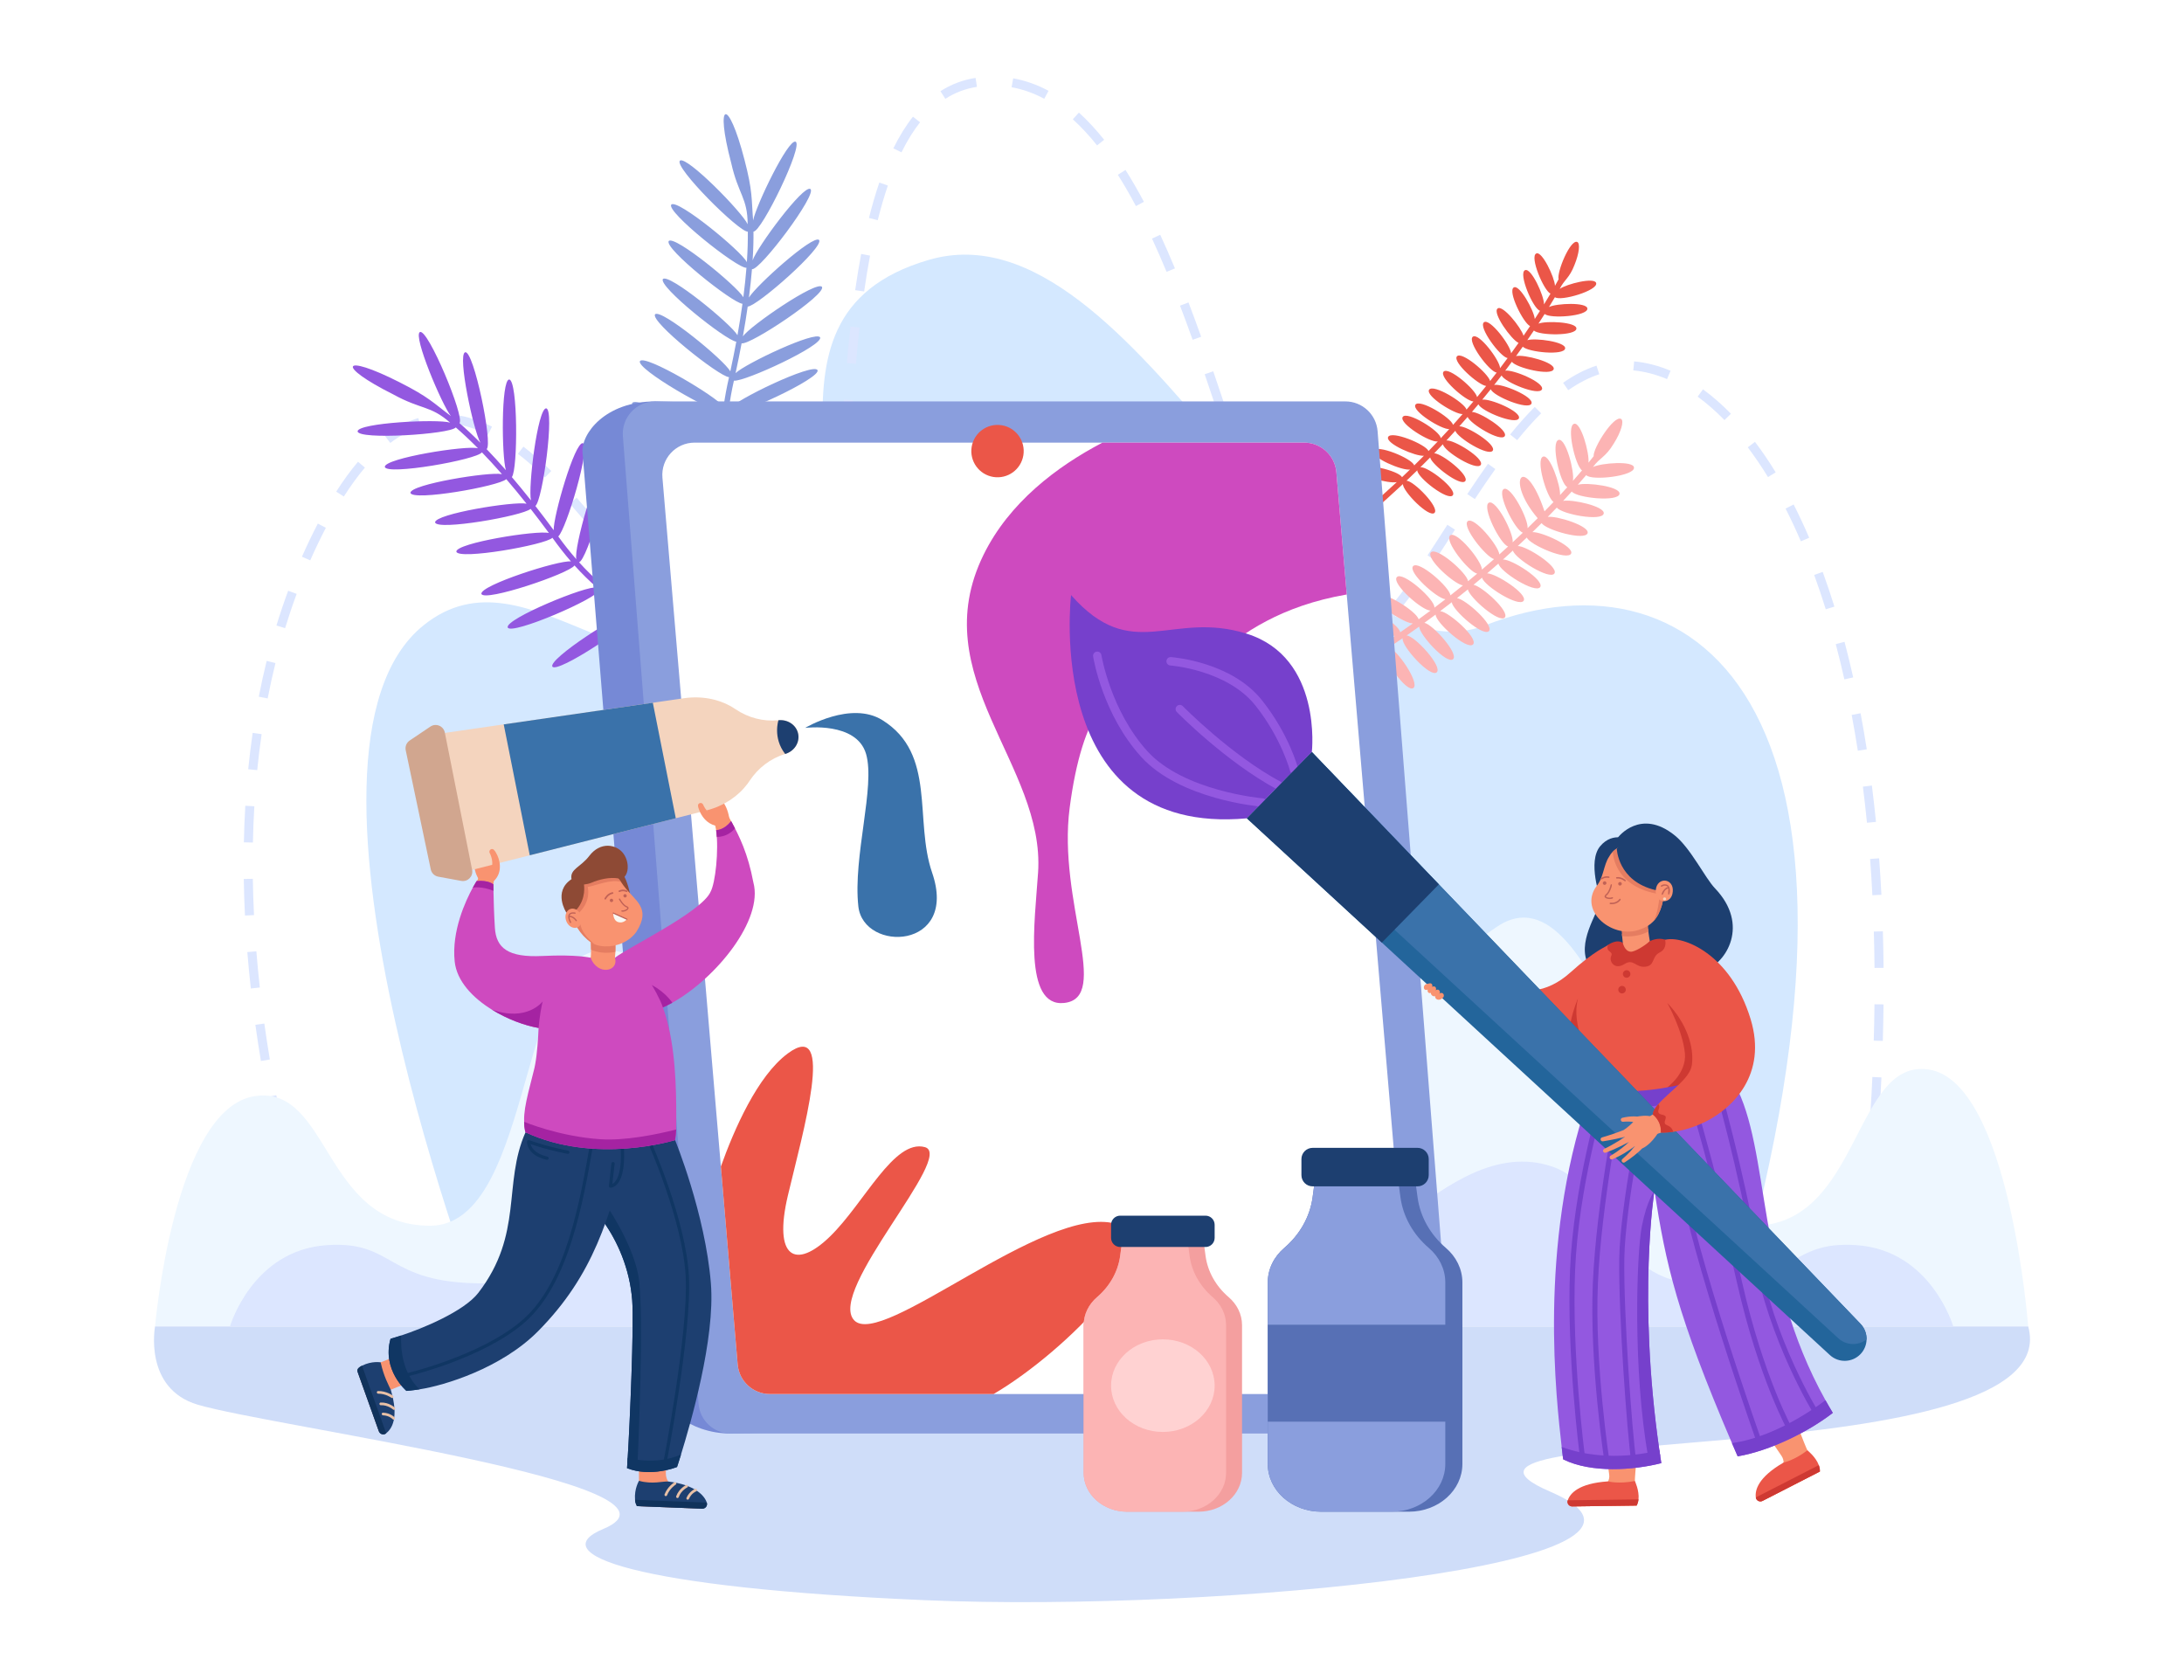 <?xml version="1.0" encoding="utf-8"?>
<!-- Generator: Adobe Illustrator 27.5.0, SVG Export Plug-In . SVG Version: 6.00 Build 0)  -->
<svg version="1.1" id="Ñëîé_1" xmlns="http://www.w3.org/2000/svg" xmlns:xlink="http://www.w3.org/1999/xlink" x="0px" y="0px"
	 viewBox="0 0 2600 2000" style="enable-background:new 0 0 2600 2000;" xml:space="preserve">
<rect id="_x38_" style="fill:#FFFFFF;" width="2600" height="2000"/>
<g>
	<g id="_x37_">
		<path style="fill:#CFDDF9;" d="M184.595,1578.901c0,0-13.986,74.05,50.826,93.289c88.65,26.315,609.016,95.455,482.601,147.994
			c-71.362,29.658,36.429,69.931,384.012,84.76c347.583,14.829,944.008-43.276,743.439-129.248
			c-200.569-85.972,618.793-17.968,569.017-196.795H184.595z"/>
		<path style="fill:#D4E8FF;" d="M578.134,1574.811c0,0-262.532-679.381-73.605-830.662
			c126.279-101.117,260.129,121.79,419.888,3.867c142.23-104.984-56.064-369.453,181.251-438.638
			c249.44-72.72,453.795,516.197,663.094,434.771c253.97-98.806,506.603,101.772,288.282,831.959L578.134,1574.811z"/>
		<path style="fill:#DCE6FF;" d="M372.722,1516.565c-4.407-13.505-8.768-27.498-12.96-41.59l10.332-3.073
			c4.165,14.001,8.497,27.903,12.875,41.318L372.722,1516.565z M2221.105,1499.125l-10.698-1.321
			c1.776-14.375,3.463-28.853,5.014-43.031l10.715,1.172C2224.58,1470.173,2222.887,1484.7,2221.105,1499.125z M347.862,1433.082
			c-3.773-13.927-7.432-28.114-10.876-42.165l10.47-2.566c3.423,13.967,7.06,28.068,10.81,41.912L347.862,1433.082z
			 M2230.549,1412.695l-10.73-1.014c1.364-14.433,2.627-28.952,3.754-43.152l10.745,0.851
			C2233.187,1383.635,2231.919,1398.208,2230.549,1412.695z M327.137,1348.504c-3.113-14.189-6.076-28.536-8.805-42.645
			l10.583-2.047c2.712,14.02,5.656,28.279,8.75,42.38L327.137,1348.504z M2237.411,1326.008l-10.758-0.681
			c0.912-14.423,1.713-28.972,2.378-43.241l10.767,0.502C2239.131,1296.916,2238.328,1311.525,2237.411,1326.008z M310.607,1263.003
			c-2.397-14.363-4.616-28.846-6.596-43.049l10.676-1.488c1.967,14.107,4.171,28.494,6.552,42.763L310.607,1263.003z
			 M2241.444,1239.128l-10.775-0.313c0.421-14.487,0.71-29.052,0.862-43.289l10.779,0.114
			C2242.158,1209.943,2241.867,1224.575,2241.444,1239.128z M298.602,1176.731c-1.607-14.508-3.006-29.098-4.158-43.367
			l10.744-0.868c1.144,14.163,2.532,28.646,4.127,43.048L298.602,1176.731z M2231.575,1152.234
			c-0.127-14.498-0.402-29.058-0.819-43.276l10.775-0.315c0.418,14.291,0.695,28.925,0.823,43.496L2231.575,1152.234z
			 M291.618,1089.883c-0.715-14.593-1.189-29.244-1.409-43.547l10.778-0.167c0.218,14.183,0.688,28.713,1.397,43.186
			L291.618,1089.883z M2229.024,1065.721c-0.74-14.479-1.65-29.007-2.704-43.18l10.749-0.8c1.061,14.255,1.976,28.868,2.72,43.429
			L2229.024,1065.721z M301.089,1002.967l-10.777-0.221c0.3-14.632,0.879-29.287,1.721-43.558l10.761,0.634
			C301.959,973.956,301.385,988.472,301.089,1002.967z M2222.581,979.448c-1.44-14.476-3.071-28.935-4.846-42.975l10.694-1.352
			c1.787,14.134,3.428,28.689,4.878,43.26L2222.581,979.448z M306.211,916.79l-10.726-1.077c1.465-14.577,3.249-29.146,5.306-43.303
			l10.667,1.55C309.425,887.961,307.659,902.371,306.211,916.79z M2211.7,893.662c-2.243-14.385-4.705-28.716-7.318-42.594
			l10.593-1.995c2.635,13.989,5.116,28.432,7.376,42.928L2211.7,893.662z M936.857,892.141c-14.978-2.362-25.812-9.18-40.82-20.954
			l6.813-8.353c13.147,10.288,22.643,16.459,35.155,18.589L936.857,892.141z M974.255,866.495l-9.599-4.902
			c4.935-9.662,9.296-23.071,12.966-39.853l10.53,2.302C984.231,841.975,979.685,855.862,974.255,866.495z M864.401,840.272
			c-8.587-9.562-17.764-20.568-28.054-33.645l8.471-6.666c10.145,12.892,19.175,23.722,27.604,33.109L864.401,840.272z
			 M318.659,831.431l-10.582-2.054c2.793-14.387,5.952-28.733,9.391-42.64l10.464,2.588
			C324.536,803.056,321.416,817.222,318.659,831.431z M2195.67,808.754c-3.192-14.237-6.636-28.351-10.235-41.95l10.421-2.758
			c3.634,13.731,7.109,27.98,10.33,42.35L2195.67,808.754z M995.404,780.659l-10.691-1.376c1.655-12.867,3.139-26.956,4.536-43.075
			l10.739,0.931C998.579,753.408,997.079,767.643,995.404,780.659z M809.946,771.898c-8.762-11.833-17.85-24.341-25.681-35.136
			l8.726-6.33c7.816,10.774,16.885,23.256,25.619,35.051L809.946,771.898z M1599.122,771.011c-8.394,0-16.631-2.508-24.48-7.454
			l5.747-9.12c11.791,7.443,23.39,7.46,35.915,1.523l4.638,9.73C1613.536,769.222,1606.195,771.011,1599.122,771.011z
			 M339.398,747.786l-10.308-3.152c4.283-14.005,8.982-27.935,13.966-41.401l10.109,3.741
			C348.252,720.247,343.621,733.979,339.398,747.786z M1656.19,737.51l-7.92-7.312c8.173-8.852,16.934-19.77,26.785-33.381
			l8.733,6.32C1673.683,717.098,1664.656,728.341,1656.19,737.51z M1543.992,730.098c-6.976-10.761-13.889-23.435-21.134-38.743
			l9.743-4.611c7.039,14.872,13.723,27.135,20.437,37.491L1543.992,730.098z M2173.526,725.326
			c-4.342-13.967-8.976-27.715-13.772-40.864l10.127-3.694c4.855,13.311,9.545,27.226,13.938,41.358L2173.526,725.326z
			 M758.719,701.62c-9.862-13.478-18.081-24.543-25.865-34.822l8.594-6.507c7.821,10.327,16.073,21.437,25.971,34.964
			L758.719,701.62z M1003.231,693.609l-10.757-0.696c0.817-12.629,1.649-26.823,2.541-43.395l10.764,0.58
			C1004.884,666.708,1004.051,680.94,1003.231,693.609z M369.323,667.073l-9.862-4.352c5.917-13.402,12.223-26.562,18.924-39.431
			l9.558,4.983C381.349,640.936,375.146,653.885,369.323,667.073z M1708.482,667.071l-9.007-5.923
			c7.66-11.646,15.573-23.985,23.582-36.449l9.068,5.827C1724.096,643.023,1716.175,655.372,1708.482,667.071z M1505.506,651.13
			c-4.883-12.247-9.928-25.608-15.424-40.848l10.139-3.657c5.457,15.126,10.46,28.378,15.298,40.513L1505.506,651.13z
			 M2143.897,644.407c-5.795-13.499-11.925-26.612-18.22-38.974l9.607-4.891c6.401,12.571,12.632,25.899,18.519,39.613
			L2143.897,644.407z M706.24,632.642c-9.781-12.141-18.885-22.947-27.833-33.035l8.064-7.153
			c9.062,10.217,18.274,21.15,28.164,33.425L706.24,632.642z M1008.022,606.616l-10.766-0.543
			c0.726-14.401,1.448-28.809,2.217-43.47l10.765,0.565C1009.469,577.822,1008.747,592.222,1008.022,606.616z M1755.757,594.12
			l-8.993-5.944c9.006-13.627,17.061-25.415,24.626-36.037l8.78,6.253C1772.679,568.911,1764.693,580.598,1755.757,594.12z
			 M409.32,591.078l-9.085-5.801c8.471-13.266,17.204-25.247,25.958-35.61l8.235,6.956
			C425.981,566.621,417.534,578.214,409.32,591.078z M1475.689,569.148c-4.944-14.486-9.794-28.981-13.885-41.249l10.225-3.411
			c4.087,12.251,8.929,26.722,13.862,41.177L1475.689,569.148z M648.769,568.394c-11.017-10.726-21.85-20.202-32.198-28.164
			l6.573-8.543c10.677,8.216,21.828,17.967,33.144,28.983L648.769,568.394z M2104.748,567.933
			c-7.724-12.604-15.822-24.524-24.07-35.43l8.596-6.502c8.459,11.185,16.759,23.398,24.664,36.3L2104.748,567.933z
			 M464.662,527.296l-6.538-8.57c12.873-9.82,26.27-16.901,39.82-21.047l3.154,10.308
			C488.774,511.757,476.516,518.253,464.662,527.296z M1806.169,523.999l-8.374-6.787c10.109-12.473,19.688-23.206,29.285-32.812
			l7.625,7.618C1825.375,501.358,1816.041,511.819,1806.169,523.999z M1012.653,519.76l-10.76-0.641
			c0.933-15.668,1.86-29.897,2.833-43.499l10.752,0.769C1014.508,489.949,1013.584,504.136,1012.653,519.76z M580.933,517.504
			c-13.451-6.693-26.681-10.966-39.323-12.698l1.463-10.68c13.806,1.892,28.16,6.51,42.662,13.727L580.933,517.504z
			 M2052.948,500.079c-10.377-10.632-21.123-20.017-31.935-27.893l6.347-8.713c11.299,8.23,22.505,18.013,33.303,29.076
			L2052.948,500.079z M1448.054,486.653c-5.362-16.038-9.781-29.115-13.907-41.154l10.196-3.495
			c4.136,12.065,8.563,25.166,13.933,41.23L1448.054,486.653z M1866.965,464.503l-6.178-8.832
			c13.257-9.274,26.646-16.143,39.798-20.414l3.329,10.252C1891.78,449.45,1879.348,455.841,1866.965,464.503z M1984.58,451.297
			c-13.35-5.631-26.864-9.116-40.165-10.359l1.002-10.733c14.4,1.345,28.986,5.1,43.352,11.159L1984.58,451.297z M1018.927,433.113
			l-10.737-0.954c1.343-15.124,2.805-29.73,4.344-43.413l10.712,1.205C1021.715,403.552,1020.262,418.073,1018.927,433.113z
			 M1419.805,404.501c-5.209-14.538-10.117-27.828-15.006-40.628l10.07-3.846c4.916,12.87,9.849,26.228,15.084,40.838
			L1419.805,404.501z M1028.733,346.971l-10.669-1.542c2.18-15.092,4.577-29.605,7.123-43.138l10.593,1.993
			C1033.263,317.667,1030.891,332.029,1028.733,346.971z M1388.786,323.627c-5.792-13.932-11.63-27.262-17.354-39.619l9.782-4.53
			c5.783,12.485,11.68,25.947,17.526,40.011L1388.786,323.627z M1044.934,262.103l-10.458-2.612
			c3.76-15.052,7.905-29.23,12.319-42.141l10.199,3.487C1052.678,233.461,1048.62,247.345,1044.934,262.103z M1352.288,245.323
			c-7.09-13.352-14.332-25.887-21.525-37.255l9.109-5.764c7.339,11.599,14.719,24.371,21.938,37.964L1352.288,245.323z
			 M1073.183,181.346l-9.666-4.771c7.078-14.341,14.927-27.021,23.329-37.689l8.467,6.67
			C1087.375,155.635,1079.929,167.676,1073.183,181.346z M1306.058,173.107c-9.419-11.807-19.14-22.267-28.894-31.087l7.231-7.995
			c10.185,9.21,20.309,20.098,30.09,32.36L1306.058,173.107z M1125.387,117.618l-5.811-9.079
			c12.769-8.172,26.838-13.487,41.815-15.794l1.641,10.653C1149.549,105.476,1136.884,110.259,1125.387,117.618z M1243.154,117.611
			c-12.557-6.769-25.636-11.397-38.876-13.755l1.89-10.613c14.37,2.559,28.535,7.565,42.102,14.879L1243.154,117.611z"/>
		<path style="fill:#EEF7FF;" d="M2295.917,1273.133c-89.45-13.259-81.353,186.001-208.858,186.001
			c-116.578,0-178.96-445.187-306.888-354.642c-514.299,364.011-114.141-255.419-459.962-267.527
			c-156.37-5.475-260.567,161.261-298.992,456.473c-55.698,266.882-184.87-203.555-317.802-159.815
			c-84.485,27.799-74.809,325.511-191.387,325.511c-127.505,0-119.105-167.556-208.556-154.297
			c-96.308,14.275-118.877,274.063-118.877,274.063h2229.896C2414.491,1578.901,2392.225,1287.408,2295.917,1273.133z"/>
		<path style="fill:#DCE6FF;" d="M2210.204,1482.271c-82.292-5.662-68.864,45.488-186.166,45.488
			c-107.249,0-104.302-114.634-176.071-138.997c-132.167-44.866-241.129,182.205-292.37,68.243
			c-97.32-302.391-381.162-454.038-512.108,0c-51.241,113.962-171.068-89.387-292.37-68.243
			c-74.666,13.015-68.823,138.997-176.071,138.997c-117.302,0-103.873-51.15-186.165-45.488
			c-88.601,6.096-115.065,96.63-115.065,96.63h2051.451C2325.269,1578.901,2298.805,1488.366,2210.204,1482.271z"/>
	</g>
	<g id="_x36_">
		<path style="fill:#9358E0;" d="M718.909,829.426c-6.11-8.329,66.324-75.716,79.927-80.115
			c-12.579-3.742-27.033-9.396-42.552-17.876c-2.604,10.77-92.646,70.721-98.728,62.109c-4.652-9.281,79.729-63.717,93.433-65.09
			c-12-6.959-24.563-15.629-37.341-26.427c-0.197,9.572-105.758,54.917-109.215,44.895c-3.579-9.906,95.34-50.882,106.251-47.44
			c-8.869-7.706-17.824-16.425-26.751-26.341c-6.695,9.778-106.947,43.647-110.854,33.892
			c-2.034-10.144,92.674-40.629,106.637-38.679c-7.384-8.469-15.013-18.306-22.076-28.164
			c-8.644,8.584-111.916,26.702-114.395,16.51c-0.388-10.251,95.898-25.792,110.236-22.19
			c-7.537-10.237-14.803-19.804-21.787-28.731c-9.648,8.454-111.116,26.241-113.754,16.134
			c-0.344-10.125,93.651-25.408,108.896-22.305c-8.47-10.67-16.503-20.372-24.101-29.212c-9.1,8.526-111.568,26.5-114.125,16.345
			c-0.344-10.131,93.757-25.425,108.962-22.3c-8.556-9.769-16.51-18.381-23.852-25.975c-6.139,8.876-113.637,27.703-115.618,17.335
			c-0.439-10.312,97.167-26.012,110.95-22.115c-10.098-10.213-18.924-18.379-26.437-24.872
			c-6.821,8.208-116.145,15.17-116.917,4.639c0.762-10.045,94.981-14.951,110.14-10.347c-23.745-20.818-33.881-15.016-67.711-33.611
			c-68.875-34.545-61.406-49.401,7.332-14.532c35.4,17.837,40.515,24.759,61.303,40.275c-10.822-13.684-45.301-95.352-36.887-99.92
			c9.417-4.867,53.841,101.653,47.083,108.366c7.187,6.202,15.536,13.912,25.016,23.434
			c-8.262-14.152-27.626-104.569-18.241-107.749c10.204-2.857,33.315,109.58,25.596,115.267c7.092,7.38,14.745,15.71,22.943,25.086
			c-5.039-16.126-5.861-106.829,3.834-107.985c10.515,0.535,10.535,107.195,3.252,116.194c7.204,8.451,14.798,17.681,22.775,27.752
			c-3.682-15.062,7.975-109.639,18.083-109.592c10.431,1.621-4.219,109.762-12.869,116.229c6.994,8.966,14.269,18.566,21.822,28.839
			c-0.617-16.367,24.966-105.254,34.743-103.63c9.705,3.885-19.748,102.391-29.294,111.09c7.03,9.769,14.364,18.965,21.581,27.163
			c-3.891-11.651,24.548-112.268,34.806-110.108c10.31,2.419-22.182,111.787-31.681,113.627c8.482,9.377,16.981,17.659,25.397,24.99
			c-3.228-12.664,24.629-111.136,34.871-109.182c10.037,3.261-21.121,107.531-30.671,112.768
			c12.631,10.567,25.024,19.011,36.823,25.741c-4.718-11.476,15.486-113.704,25.882-112.412
			c10.263,2.456-12.411,108.813-21.507,114.846c15.078,8.174,29.074,13.58,41.219,17.147c-4.38-13.654,7.536-111.685,17.831-111.565
			c10.083,2.488-3.395,102.125-11.269,113.37c36.411,9.331,61.945,4.681,62.254,4.623l1.242,6.444
			c-1.14,0.22-27.692,5.127-66.2-4.985C804.333,762.24,726.434,836.807,718.909,829.426z"/>
		<path style="fill:#8A9EDD;" d="M766.572,620.151c2.201-10.092,100.656-0.382,112.956,6.905
			c-5.519-11.907-10.845-26.484-14.758-43.732c-9.798,5.175-114.33-22.657-111.899-32.916c3.879-9.63,100.531,17.608,110.629,26.974
			c-2.724-13.602-4.537-28.758-4.898-45.483c-7.306,6.187-111.159-42.947-105.932-52.17c5.058-9.238,101.24,37.806,105.88,48.264
			c-0.092-11.748,0.519-24.232,2.045-37.487c-11.761,1.451-103.496-51.295-98.768-60.68c6.259-8.238,91.788,42.592,99.566,54.351
			c1.463-11.141,3.789-23.37,6.506-35.188c-12.156-0.8-94.08-66.234-88.08-74.837c7.429-7.075,82.798,54.827,89.586,67.961
			c2.687-12.425,5.051-24.203,7.122-35.347c-12.723-1.639-93.206-65.94-87.374-74.606c7.363-6.958,81.023,53.397,88.785,66.88
			c2.394-13.411,4.352-25.854,5.951-37.4c-12.414-1.18-93.698-66.107-87.777-74.745c7.368-6.962,81.107,53.465,88.826,66.933
			c1.662-12.879,2.855-24.542,3.69-35.072c-10.717,1.272-95.97-66.862-89.508-75.209c7.441-7.153,83.803,55.633,90.002,68.546
			c0.974-14.329,1.256-26.351,1.151-36.28c-10.668,0.318-88.233-77.037-80.849-84.584c8.035-6.076,74.064,61.314,80.644,75.726
			c-0.106-31.579-11.163-35.338-19.61-73.007c-19.68-74.497-3.599-78.729,15.747-4.12c10.053,38.344,8.249,46.759,10.374,72.613
			c3.097-17.169,41.509-97.063,50.501-93.778c9.881,3.839-40.58,107.636-50.086,107.012c0.106,9.492-0.148,20.854-1.014,34.262
			c5.142-15.56,60.115-89.911,68.709-84.98c8.895,5.759-60.107,97.493-69.478,95.469c-0.84,10.201-2.02,21.451-3.624,33.802
			c8.755-14.45,76.213-75.089,83.495-68.586c6.557,8.237-73.394,78.836-84.961,79.331c-1.569,10.994-3.463,22.794-5.734,35.44
			c8.855-12.728,87.476-66.576,94.129-58.967c5.688,8.892-85.081,69.473-95.655,67.268c-2.094,11.177-4.476,22.984-7.18,35.445
			c11.862-11.294,95.432-50.936,100.685-42.531c3.509,9.847-89.833,52.953-102.671,51.553c-2.672,11.736-4.713,23.319-6.083,34.155
			c6.161-10.627,100.414-55.891,105.583-46.771c5.01,9.33-98.487,57.346-106.153,51.443c-1.417,12.564-2.002,24.418-1.929,35.578
			c7.358-10.801,99.619-55.081,104.932-46.11c4.197,9.683-94.594,55.325-104.84,51.631c0.436,16.463,2.307,31.342,5.07,44.641
			c5.481-11.132,95.494-63.635,101.404-54.986c4.95,9.319-89.791,62.703-100.334,59.877c3.85,16.713,9.059,30.784,14.422,42.249
			c7.338-12.319,88.719-68.259,95.442-60.461c4.808,9.206-78.811,65.037-92.452,66.576c17.1,33.473,37.483,49.539,37.732,49.732
			l-4.01,5.195c-0.919-0.709-22.169-17.368-40.071-52.93C873.473,639.733,766.019,630.677,766.572,620.151z"/>
		<path style="fill:#EB5648;" d="M1486.603,706.598c69.416-41.254,128.123-87.832,176.238-132.682
			c-9.484,2.131-46.379-7.504-44.503-15.481c2.218-8.924,47.179,1.876,50.698,9.656c3.244-3.072,6.441-6.134,9.585-9.184
			c-9.177,1.676-46.73-14.148-43.631-22.184c3.566-8.474,46.308,9.107,48.603,17.334c3.944-3.875,7.806-7.728,11.587-11.556
			c-9.448,1.178-45.789-14.34-42.707-22.182c3.606-8.307,44.784,8.54,48.173,16.606c3.752-3.853,7.442-7.684,11.027-11.474
			c-8.514,2.012-46.415-21.229-41.837-29.037c4.846-7.893,45.058,16.852,45.339,25.305c3.447-3.678,6.83-7.329,10.118-10.934
			c-9.117,0.713-44.701-21.39-40.298-28.971c4.881-7.596,42.614,15.461,44.825,23.967c3.917-4.349,7.717-8.637,11.397-12.856
			c-9.215,0.477-44.33-21.412-39.954-28.93c4.854-7.516,41.942,15.066,44.609,23.567c2.812-3.267,5.532-6.477,8.199-9.65
			c-8.968-0.251-41.253-28.617-35.561-35.453c5.996-6.53,38.262,21.379,39.901,30.258c3.765-4.543,7.29-8.849,10.826-13.268
			c-9.127-0.9-40.383-28.542-34.788-35.264c5.856-6.396,37.089,20.381,39.508,29.335c2.674-3.384,5.281-6.726,7.822-10.023
			c-8.597-0.74-35.635-37.184-28.377-42.719c7.156-5.027,32.203,28.295,32.388,37.48c3.104-4.08,6.1-8.084,8.995-12.008
			c-8.626-1.058-35.348-37.117-28.139-42.651c7.067-4.983,31.753,27.701,32.286,36.99c3.08-4.235,6.033-8.365,8.861-12.382
			c-8.685-3.986-31.567-35.908-24.892-40.987c5.999-4.75,28.072,22.775,30.825,32.466c2.726-3.961,5.321-7.793,7.783-11.486
			c-8.169-3.897-27.094-41.928-19.295-46.089c6.804-3.654,23.953,27.575,24.91,37.567c2.205-3.388,4.281-6.632,6.236-9.726
			c-8.237-2.299-26.245-44.706-17.821-48.362c7.43-3.159,22.862,30.941,22.562,40.762c2.922-4.742,5.494-9.03,7.72-12.818
			c-8.053-3.597-25.124-44.115-16.909-47.792c6.865-3.216,21.773,28.381,22.273,38.478c1.94-3.446,3.36-6.063,4.269-7.766
			c-2.192-8.869,13.951-47.596,22.149-44.462c3.785,1.55,2.358,13.782-3.187,27.319c-6.189,16.106-11.934,17.087-17.647,28.622
			c8.231-5.938,41.627-14.28,43.402-7.026c2.616,8.876-42.52,22.207-49.072,16.844c-2.075,3.518-4.435,7.446-7.077,11.739
			c8.859-4.493,45.281-6.028,45.723,1.841c0.517,9.104-44.617,12.375-50.85,6.379c-2.304,3.646-4.781,7.502-7.426,11.546
			c9.264-3.651,45.47-1.996,45.208,5.841c-0.327,8.993-44.245,8.456-50.635,2.358c-2.478,3.7-5.086,7.537-7.821,11.494
			c9.425-2.98,45.962,1.902,45.041,9.808c-1.146,8.878-44.387,4.448-50.429-2.089c-2.575,3.651-5.253,7.396-8.032,11.223
			c9.391-2.277,46.706,7.388,44.844,15.441c-2.285,8.674-44.752-1.367-49.807-8.663c-2.564,3.471-5.205,7.003-7.93,10.596
			c9.123-1.771,46.891,14.111,43.786,22.178c-3.604,8.287-44.61-8.472-48.109-16.521c-2.865,3.723-5.808,7.501-8.841,11.334
			c8.878-2.174,47.568,13.958,44.434,22.15c-3.583,8.418-45.794-8.915-48.463-17.094c-3.323,4.159-6.632,8.203-10.148,12.457
			c9.176-1.677,46.733,14.148,43.633,22.184c-3.604,8.323-44.929-8.594-48.218-16.677c-2.501,2.984-5.063,6.008-7.693,9.075
			c9.428,0.102,43.383,21.471,39.066,28.818c-4.787,7.382-40.807-14.401-44.212-22.863c-3.197,3.675-6.463,7.39-9.839,11.164
			c9.25-0.391,44.193,21.421,39.826,28.915c-4.856,7.521-41.986-15.092-44.622-23.593c-3.453,3.81-7.001,7.666-10.633,11.56
			c8.892-1.23,45.428,21.328,40.96,29.016c-4.884,7.731-43.727-16.098-45.093-24.599c-3.362,3.565-6.812,7.165-10.321,10.788
			c9.139,0.266,42.151,26.07,36.958,33.135c-5.628,6.94-39.993-19.422-41.793-28.164c-3.792,3.865-7.689,7.763-11.647,11.679
			c8.624-1.235,44.025,26.09,38.612,33.372c-5.683,7.254-42.453-21.216-42.302-29.728c-4.179,4.095-8.464,8.216-12.824,12.352
			c8.786,0.296,39.636,31.894,33.317,38.332c-6.594,6.183-37.622-25.476-37.628-34.248
			c-48.925,45.914-108.922,93.769-180.093,136.066L1486.603,706.598z"/>
		<path style="fill:#FCB4B4;" d="M1422.331,881.982c83.797-31.877,156.898-71.621,218.084-111.495
			c-10.782,0.521-49.295-17.057-45.722-25.425c4.128-9.338,51.245,11.055,53.61,20.235c4.135-2.741,8.215-5.479,12.236-8.216
			c-10.358,0.082-48.412-24.392-43.489-32.59c5.517-8.588,48.912,18.797,49.853,28.233c5.053-3.486,10.012-6.963,14.878-10.428
			c-10.56-0.514-47.345-24.422-42.478-32.412c5.529-8.397,47.353,17.886,49.522,27.355c4.839-3.498,9.606-6.984,14.25-10.445
			c-9.696,0.575-46.717-32.077-40.22-39.743c6.807-7.708,46.067,27.029,44.762,36.33c4.472-3.365,8.869-6.713,13.153-10.029
			c-10.109-0.96-44.811-31.926-38.549-39.378c6.788-7.377,43.659,25.042,44.455,34.768c5.114-4.01,10.089-7.974,14.919-11.887
			c-10.171-1.237-44.4-31.879-38.18-39.267c6.743-7.295,43,24.483,44.295,34.289c3.699-3.037,7.287-6.028,10.809-8.991
			c-9.76-1.985-39.661-39.172-32.131-45.564c7.805-5.997,37.771,30.686,37.869,40.71c4.983-4.252,9.666-8.282,14.368-12.449
			c-9.812-2.73-38.718-38.923-31.317-45.206c7.625-5.878,36.675,29.366,37.615,39.622c3.573-3.194,7.05-6.347,10.462-9.472
			c-9.261-2.459-31.872-47.467-22.879-52.137c8.784-4.133,29.817,37.08,28.273,47.165c4.169-3.867,8.214-7.674,12.126-11.41
			c-9.233-2.809-31.575-47.341-22.635-52.018c8.68-4.101,29.442,36.352,28.255,46.616c4.177-4.045,8.192-7.997,12.052-11.85
			c-40.016-46.864-15.297-78.529,8.116-8.19c3.735-3.81,7.308-7.508,10.704-11.075c-8.19-5.822-21.633-51.028-12.308-54.092
			c8.138-2.698,20.935,34.723,20.077,45.836c3.056-3.283,5.947-6.434,8.674-9.443c-8.569-4.09-20.171-53.903-10.261-56.295
			c8.728-2.037,19.101,38.199,16.9,48.886c4.096-4.624,7.734-8.828,10.889-12.543c-8.121-5.472-19.061-53.046-9.374-55.501
			c8.123-2.207,18.399,35.198,17.018,46.337c2.793-3.415,4.834-5.993,6.151-7.68c-0.705-10.119,24.342-49.397,32.71-44.405
			c3.844,2.418-0.05,15.524-8.699,29.272c-9.843,16.435-16.314,16.412-24.765,27.939c10.136-4.924,48.256-7.676,48.814,0.598
			c1.169,10.207-50.752,16.177-56.89,9.057c-2.942,3.455-6.271,7.295-9.984,11.492c10.547-3.226,50.682,2.046,49.664,10.738
			c-1.171,10.057-51.171,5.021-56.839-2.729c-3.223,3.555-6.651,7.288-10.324,11.214c10.83-2.226,50.115,6.494,48.334,15.015
			c-2.073,9.775-50.018,0.805-55.837-7.087c-3.419,3.577-7.002,7.274-10.751,11.084c10.877-1.464,49.917,10.848,47.402,19.322
			c-2.947,9.492-49.4-3.605-54.761-11.909c-3.511,3.501-7.163,7.088-10.931,10.743c10.705-0.701,49.682,16.992,46.108,25.447
			c-4.155,9.051-48.693-10.037-52.826-18.982c-3.465,3.306-7.041,6.67-10.705,10.077c10.314-0.204,48.608,24.381,43.672,32.614
			c-5.524,8.378-47.187-17.785-49.471-27.257c-3.848,3.53-7.777,7.098-11.831,10.716c10.125-0.686,49.366,24.344,44.375,32.706
			c-5.524,8.526-48.399-18.496-49.748-27.951c-4.421,3.924-8.818,7.711-13.475,11.696c10.357-0.084,48.417,24.392,43.493,32.591
			c-5.531,8.416-47.503-17.974-49.558-27.442c-3.305,2.787-6.684,5.605-10.146,8.458c10.293,1.911,43.354,31.763,37.23,38.975
			c-6.645,7.16-41.886-23.539-43.996-33.443c-4.198,3.409-8.479,6.849-12.892,10.334c10.192,1.338,44.25,31.863,38.043,39.227
			c-6.746,7.3-43.044-24.519-44.305-34.321c-4.503,3.508-9.121,7.049-13.836,10.615c9.96,0.35,45.618,31.996,39.265,39.553
			c-6.817,7.523-44.756-25.951-44.627-35.511c-4.357,3.258-8.818,6.537-13.348,9.83c9.946,2.035,41.128,36.558,34.101,43.295
			c-7.48,6.517-40.037-28.874-40.338-38.78c-4.885,3.504-9.891,7.024-14.968,10.552c9.669,0.295,43.175,36.937,35.864,43.87
			c-7.6,6.85-42.385-31.306-40.596-40.588c-5.352,3.682-10.826,7.371-16.383,11.063c9.554,2,37.267,42.448,29.127,48.284
			c-8.392,5.505-36.289-35.044-34.621-44.64c-62.275,40.884-137.029,81.778-222.945,114.46L1422.331,881.982z"/>
	</g>
	<g id="_x35_">
		<path style="fill:#7689D6;" d="M1643.645,1687.31l-773.662,19.218c-51.223,0-84.858-34.677-86.425-54.713L693.488,538.57
			c-1.75-22.376,27.136-60.716,86.425-60.716l773.662,19.218c20.097,0,36.812,15.459,38.379,35.494l90.071,1113.246
			C1683.774,1668.188,1666.089,1687.31,1643.645,1687.31z"/>
		<path style="fill:#8A9EDD;" d="M1691.692,1706.528H869.984c-20.097,0-36.812-15.459-38.379-35.494L741.534,519.351
			c-1.75-22.375,15.935-41.497,38.379-41.497h821.708c20.097,0,36.812,15.459,38.379,35.494l90.071,1151.683
			C1731.82,1687.406,1714.135,1706.528,1691.692,1706.528z"/>
		<path style="fill:#FFFFFF;" d="M1642.17,1659.49H916.48c-19.97,0-36.61-15.29-38.3-35.19l-19.99-235.66l-69.58-820.05
			c-1.9-22.43,15.79-41.68,38.3-41.68h725.69c19.97,0,36.61,15.29,38.3,35.18l12.35,145.61l77.22,910.1
			C1682.37,1640.23,1664.68,1659.49,1642.17,1659.49z"/>
		<path style="fill:#EB5648;" d="M1182.86,1659.49H916.48c-19.97,0-36.61-15.29-38.3-35.19l-19.99-235.66
			c15.6-43.68,43.42-107.76,79.65-134.57c57.46-42.52,17.94,93.82,0.17,168.89c-17.78,75.06,9.29,88.7,50.14,48.94
			c40.85-39.75,76.08-116.27,112.85-106.35c36.77,9.92-116.43,170.77-84.26,206c32.17,35.24,226.73-137.87,310.98-114.89
			C1399.76,1476.31,1270.3,1608.39,1182.86,1659.49z"/>
		<path style="fill:#CE4ABF;" d="M1603.25,707.7c-156.88,27.04-184.38,131.67-228.04,114.04
			c-51.06-20.62-87.064,27.171-101.79,139.877c-14.607,111.793,49.502,226.185-6.463,232.325
			c-49.021,5.378-35.083-97.058-31.157-155.052c8.696-128.482-136.33-233.29-64.84-378.6c30.53-62.05,86.92-104.79,141.51-133.38
			h240.13c19.97,0,36.61,15.29,38.3,35.18L1603.25,707.7z"/>
		<path style="fill:#3A72AA;" d="M958.532,866.495c0,0,54.429-32.609,91.915-9.233c64.634,40.306,37.611,118.813,59.234,181.628
			c31.66,91.97-81.702,95.308-87.83,40.138c-6.582-59.26,20.426-142.595,9.192-181.461
			C1019.808,858.702,958.532,866.495,958.532,866.495z"/>
		
			<ellipse transform="matrix(0.16 -0.987 0.987 0.16 467.457 1623.418)" style="fill:#EB5648;" cx="1187.778" cy="536.994" rx="31.179" ry="31.179"/>
	</g>
	<g id="_x34_">
		<path style="fill:#5770B5;" d="M1740.946,1526.668v216.048c0,31.398-28.473,56.851-63.587,56.851h-104.536
			c-35.121,0-63.587-25.453-63.587-56.851v-216.048c0-16.136,7.517-30.7,19.593-41.049c18.717-16.032,30.684-37.336,33.791-60.345
			l4.165-30.906h116.605l4.172,30.906c3.1,23.009,15.074,44.313,33.785,60.345
			C1733.423,1495.968,1740.946,1510.533,1740.946,1526.668z"/>
		<path style="fill:#8A9EDD;" d="M1720.594,1526.668v216.048c0,31.398-28.473,56.851-63.587,56.851h-84.184
			c-35.121,0-63.587-25.453-63.587-56.851v-216.048c0-16.136,7.517-30.7,19.593-41.049c18.717-16.032,30.684-37.336,33.791-60.345
			l4.165-30.906h96.252l4.172,30.906c3.1,23.009,15.074,44.313,33.785,60.345C1713.07,1495.968,1720.594,1510.533,1720.594,1526.668
			z"/>
		<rect x="1509.236" y="1576.997" style="fill:#5770B5;" width="231.707" height="115.39"/>
		<path style="fill:#1D3F70;" d="M1687.521,1412.27H1562.66c-7.369,0-13.342-5.973-13.342-13.342v-19.16
			c0-7.369,5.974-13.342,13.342-13.342h124.861c7.369,0,13.342,5.973,13.342,13.342v19.16
			C1700.863,1406.296,1694.889,1412.27,1687.521,1412.27z"/>
	</g>
	<g id="_x33_">
		<path style="fill:#F49F9F;" d="M1478.618,1577.534v175.782c0,25.546-23.166,46.251-51.735,46.251h-85.055
			c-28.57,0-51.735-20.705-51.735-46.251v-175.782c0-13.13,6.126-24.977,15.947-33.393c15.225-13.053,24.961-30.379,27.487-49.097
			l3.391-25.155h94.875l3.391,25.155c2.526,18.718,12.262,36.043,27.487,49.097
			C1472.502,1552.557,1478.618,1564.404,1478.618,1577.534z"/>
		<path style="fill:#FCB4B4;" d="M1459.622,1577.534v175.782c0,25.546-23.166,46.251-51.736,46.251h-66.059
			c-28.57,0-51.735-20.705-51.735-46.251v-175.782c0-13.13,6.126-24.977,15.947-33.393c15.225-13.053,24.961-30.379,27.487-49.097
			l3.391-25.155h75.879l3.391,25.155c2.526,18.718,12.262,36.043,27.487,49.097
			C1453.506,1552.557,1459.622,1564.404,1459.622,1577.534z"/>
		<path style="fill:#1D3F70;" d="M1435.151,1484.459h-101.589c-5.995,0-10.855-4.86-10.855-10.855v-15.589
			c0-5.995,4.86-10.855,10.855-10.855h101.589c5.995,0,10.855,4.86,10.855,10.855v15.589
			C1446.006,1479.599,1441.146,1484.459,1435.151,1484.459z"/>
		<ellipse style="fill:#FFD2D2;" cx="1384.357" cy="1649.51" rx="61.65" ry="55.124"/>
	</g>
	<g id="_x32_">
		<path style="fill:#F99370;" d="M1727.544,1129.863c0,0-8.789-3.734-10.844-18.805l9.658-17.498l10.889,6.185l5.086,22.046
			L1727.544,1129.863z"/>
		<path style="fill:#F99370;" d="M2098.742,1786.465l67.795-34.723c-0.681-4.191-12.421-18.874-14.858-25.242
			c-2.167-3.625-21.624-54.882-23.796-60.112l-38.923,19.935l31.94,46.87c3.788,5.559,3.087,13.013-1.645,17.792
			c-10.063,11.17-25.521,16.163-28.495,30.097C2090.38,1785.389,2094.895,1788.435,2098.742,1786.465z"/>
		<path style="fill:#EB5648;" d="M2165.255,1744.169c0.897,2.431,1.404,4.979,1.284,7.574l-68.354,35.009
			c-3.324,1.702-7.406-0.338-7.91-4.039c-1.159-8.658,2.401-23.911,33.064-41.696c0,0,12.354-2.299,28.342-14.516
			C2151.681,1726.501,2161.633,1734.306,2165.255,1744.169z"/>
		<path style="fill:#CE3932;" d="M2090.257,1782.58l74.998-38.412c0.897,2.431,1.404,4.979,1.284,7.574l-68.354,35.009
			C2094.817,1788.482,2090.674,1786.344,2090.257,1782.58z"/>
		<path style="fill:#F99370;" d="M1872.217,1793.269l76.163-1.015c1.25-4.058-2.751-22.426-2.107-29.214
			c-0.332-4.21,4.99-58.777,5.365-64.428l-43.728,0.583l7.811,56.177c0.927,6.663-3.011,13.031-9.373,15.213
			c-13.976,5.542-30.044,3.152-38.894,14.318C1865.201,1788.592,1867.894,1793.326,1872.217,1793.269z"/>
		<path style="fill:#EB5648;" d="M1950.593,1784.898c-0.276,2.577-0.953,5.085-2.212,7.356l-76.791,1.023
			c-3.734,0.05-6.486-3.59-5.295-7.13c2.805-8.273,12.767-20.359,48.138-22.683c0,0,12.09,3.425,31.84-0.424
			C1946.274,1763.041,1951.726,1774.452,1950.593,1784.898z"/>
		<path style="fill:#CE3932;" d="M1866.338,1786.021l84.255-1.123c-0.276,2.577-0.953,5.085-2.212,7.356l-76.791,1.023
			C1867.804,1793.333,1865.041,1789.578,1866.338,1786.021z"/>
		<path style="fill:#9358E0;" d="M1859.129,1722.496c1.055,9.559,1.806,14.771,1.806,14.771
			c33.679,16.634,83.801,12.922,116.844,4.496c-0.454-2.839-0.889-5.671-1.316-8.484c-0.359-2.397-0.709-4.786-1.051-7.157
			c0,0,0,0-0.009,0c-26.124-181.729-5.806-308.928-5.806-308.928c13.337,87.501,26.861,147.947,92.203,300.667
			c2.212,5.165,4.488,10.436,6.845,15.822c38.782-6.675,84.483-29.342,113.283-51.763c-3.044-5.031-5.964-10.063-8.759-15.088
			c-83.709-150.007-65.039-297.654-108.156-376.709c0,0-172.336,11.85-174.385,17.852
			C1830.717,1483.653,1852.999,1667.024,1859.129,1722.496z"/>
		<path style="fill:#1D3F70;" d="M1926.303,996.731c0,0,26.613-35.105,67.345-2.338c19.285,15.514,35.903,50.435,48.099,63.201
			c41.297,43.228,13.719,88.617-12.66,97.941c-25.895,9.153-92.527,43.223-130.521,3.764c-25.036-26.001-4.154-58.72,4.632-80.649
			C1911.982,1056.721,1926.303,996.731,1926.303,996.731z"/>
		<path style="fill:#1D3F70;" d="M1940.297,1000.242c0,0-19.687-11.486-35.277,7.053c-15.589,18.539,0.257,62.184,0.257,62.184
			L1940.297,1000.242z"/>
		<path style="fill:#F99370;" d="M1930.839,1111.962l1.074,10.402c-5.811,6.448,2.137,15.916,7.513,15.605
			c8.184-0.474,22.221-13.533,24.66-17.584c0,0-1.733-9.879-1.969-14.494L1930.839,1111.962z"/>
		<path style="fill:#F99370;" d="M1902.787,1137.233c-27.894,21.738-51.371,46.342-87.379,53.571
			c-27.054,6.912-40.874-24.358-52.552-44.481c-4.709-8.76-9.335-17.892-14.385-27.036c-6.761-12.442-26.182-3.602-21.267,9.637
			c7.093,19.537,12.47,39.224,21.997,58.541c26.808,57.851,80.699,53.138,130.548,28.504c19.245-9.33,34.91-22.599,52.399-33.619
			C1964.125,1162.966,1933.547,1115.819,1902.787,1137.233z"/>
		<path style="fill:#EB5648;" d="M1728.558,1145.312c0.58,6.836,2.333,16.87,6.763,30.899
			c10.042,31.815,37.962,64.483,78.737,69.837c10.022,1.318,20.933,0.844,31.535-0.796h0.008
			c23.282-3.593,45.088-12.803,52.819-21.113c1.109-1.192,2.155-3.114,3.134-5.609c8.975-22.82,12.671-93.603,12.671-93.603
			c-1.708,2.067-14.259,5.271-45.447,33.33c-26.28,23.649-60.989,29.307-80.454,5.673c-9.936-12.078-20.878-26.671-29.348-35.185
			c0,0,0,0-0.008,0c-3.67-3.695-6.88-6.256-9.333-6.956c0,0-7.948,10.772-20.654,11.323
			C1728.98,1133.113,1727.819,1136.637,1728.558,1145.312z"/>
		<path style="fill:#E57D61;" d="M1962.47,1073.138c-0.032,0.555-0.082,1.119-0.165,1.666c-0.774-0.424-1.16,19.635,0.032,34.071
			c-13.051,7.305-28.405,5.859-31.222,5.523c-1.829-18.26-1.546-35.058,0.263-45.744
			C1935.394,1050.493,1963.742,1054.612,1962.47,1073.138z"/>
		<path style="fill:#F99370;" d="M1981.574,1055.416c-0.554,14.354-3.376,30.801-13.363,41.466l-0.018,0.002
			c-4.038,4.279-9.225,7.321-14.889,9.169c-31.395,13.369-75.109-20.616-52.638-51.248c8.281-9.755,8.4-25.267,14.793-34.746
			c8.906-17.01,32.74-19.084,47.116-7.849C1975.567,1022.37,1981.472,1037.835,1981.574,1055.416z"/>
		<path style="fill:#CE3932;" d="M1845.601,1245.251c23.282-3.593,45.088-12.803,52.819-21.113c1.109-1.192,2.155-3.114,3.134-5.609
			l-22.959-30.107c0,0-5.561,12.718-8.454,26.948C1867.239,1229.593,1859.468,1238.869,1845.601,1245.251z"/>
		<path style="fill:#C16256;" d="M1926.775,1053.277c-1.587-2.29,2.047-4.728,3.566-2.393
			C1931.927,1053.175,1928.293,1055.613,1926.775,1053.277z"/>
		<path style="fill:#C16256;" d="M1908.487,1052.448c-1.587-2.29,2.047-4.728,3.566-2.393
			C1913.64,1052.345,1910.005,1054.783,1908.487,1052.448z"/>
		<path style="fill:#C16256;" d="M1916.277,1070.232c1.314-0.15,4.262-0.007,3.969-1.779c-0.187-0.408-0.674-0.586-1.078-0.399
			c-2.6,1.195-6.595,0.306-7.266-0.854c-0.236-0.409,0.292-0.905,0.777-1.25c4.245-2.822,8.553-16.252,4.782-12.789
			c-0.02,0.088-1.965,8.795-5.723,11.464C1907.584,1068.31,1912.608,1070.156,1916.277,1070.232z"/>
		<path style="fill:#EB5648;" d="M1891.991,1301.106c75.838,25.729,171.83-20.853,171.83-20.853s-13.593-20.013-20.633-40.882
			c-1.672-4.95-2.974-9.958-3.64-14.756c-3.457-24.967,4.793-78.561-57.296-105.857c0,0-7.809,1.701-18.162,1.632
			c0,0-14.218,24.043-32.355,15.451c-7.023-3.326,0.179-13.479,0.179-13.479c-9.551,4.712-17.69,2.563-17.69,2.563
			c-24.131,28.789-36.758,56.282-37.564,76.634C1875.4,1233.402,1895.937,1255.92,1891.991,1301.106z"/>
		<path style="fill:#E57D61;" d="M1981.574,1055.416c-0.554,14.354-3.376,30.801-13.363,41.466l-0.018,0.002
			c5.232-8.401,6.991-25.987,6.991-25.987l-3.841-7.259c-50.817-9.822-51.408-49.589-51.408-49.589
			C1948.412,987.877,1984.074,1022.392,1981.574,1055.416z"/>
		<path style="fill:#1D3F70;" d="M1924.706,1009.924c0,0,0.782,39.19,46.475,49.752l14.649-10.578
			C1997.488,1017.181,1964.371,976.46,1924.706,1009.924z"/>
		<path style="fill:#F99370;" d="M1991.385,1061.439c-1.24,16.309-21.811,14.515-20.203-1.765
			C1972.422,1043.366,1992.992,1045.161,1991.385,1061.439z"/>
		<path style="fill:#C16256;" d="M1986.613,1065.37c2.889-3.88,0.73-10.711-1.151-11.702c-3.498-2.141-9.023-0.078-8.403,1.479
			c1.21,1.475,4.026-2.323,7.453-0.16C1987.992,1056.953,1984.547,1064.263,1986.613,1065.37z"/>
		<path style="fill:#C16256;" d="M1978.944,1065.16c1.638-0.29,1.512-6.359,7.771-7.771c0.441-0.083,0.731-0.509,0.647-0.95
			C1982.506,1053.634,1975.973,1065.862,1978.944,1065.16z"/>
		<path style="fill:#F4D4BE;" d="M1983.467,1069.893c0.32,2.345-3.37,2.794-3.622,0.441
			C1979.524,1067.99,1983.215,1067.54,1983.467,1069.893z"/>
		<path style="fill:#CE3932;" d="M1984.888,1193.942c0,0,18.557,33.297,20.978,60.189c2.115,23.487-20.978,40.324-20.978,40.324
			l37.113,3.753l-3.984-87.104L1984.888,1193.942z"/>
		<path style="fill:#CE3932;" d="M1932.256,1160.942c0.83,2.328,3.39,3.542,5.718,2.712c2.328-0.83,3.542-3.39,2.712-5.718
			c-0.83-2.328-3.39-3.542-5.718-2.712C1932.64,1156.054,1931.426,1158.614,1932.256,1160.942z"/>
		<path style="fill:#CE3932;" d="M1926.784,1179.638c0.83,2.328,3.39,3.542,5.718,2.712c2.328-0.83,3.542-3.39,2.712-5.718
			c-0.83-2.328-3.39-3.542-5.718-2.712C1927.168,1174.751,1925.954,1177.31,1926.784,1179.638z"/>
		<path style="fill:#7640CC;" d="M2173.168,1666.832c0,0-55.566,43.795-111.369,51.028c2.212,5.165,4.488,10.436,6.845,15.822
			c38.782-6.675,84.483-29.342,113.283-51.763C2178.884,1676.889,2175.964,1671.857,2173.168,1666.832z"/>
		<path style="fill:#7640CC;" d="M1859.129,1722.496c1.055,9.559,1.806,14.771,1.806,14.771
			c33.679,16.634,83.801,12.922,116.844,4.496c-0.84-5.255-1.626-10.474-2.367-15.641c0,0,0,0-0.009,0
			C1974.511,1726.399,1917.173,1743.767,1859.129,1722.496z"/>
		<path style="fill:#7640CC;" d="M1962.219,1734.768l14.243-1.489c-0.359-2.397-0.709-4.786-1.051-7.157c0,0,0,0-0.009,0
			c-26.124-181.729-5.806-308.928-5.806-308.928c-0.469,2.125-8.651,10.366-15.021,42.582
			C1948.205,1492,1943.678,1632.318,1962.219,1734.768z"/>
		<path style="fill:#A523A2;" d="M1728.558,1145.312c3.805-0.419,4.202-5.849,7.458-7.242c3.256-1.393,5.605,1.081,9.437-0.123
			c3.84-1.204,3.206-5.24,4.975-8.47c1.724-3.161,8.281-0.825,8.539-0.73c-3.67-3.695-6.88-6.256-9.333-6.956
			c0,0-7.948,10.772-20.654,11.323C1728.98,1133.113,1727.819,1136.637,1728.558,1145.312z"/>
		<path style="fill:#7640CC;" d="M2162.531,1685.705c0.535-0.007,1.075-0.156,1.562-0.461c1.412-0.886,1.838-2.749,0.953-4.16
			c-0.536-0.854-53.785-86.604-71.985-189.591c-18.339-103.768-46.015-199.739-46.293-200.696c-0.464-1.601-2.138-2.52-3.738-2.059
			c-1.601,0.464-2.523,2.138-2.059,3.739c0.276,0.954,27.866,96.628,46.146,200.066c18.412,104.184,72.274,190.885,72.816,191.749
			C2160.514,1685.218,2161.514,1685.719,2162.531,1685.705z"/>
		<path style="fill:#7640CC;" d="M2131.759,1706.141c0.497-0.006,0.999-0.135,1.46-0.4c1.446-0.829,1.945-2.673,1.117-4.119
			c-0.344-0.599-34.643-61.252-60.753-176.641c-26.255-116.029-58.756-225.789-59.081-226.884c-0.474-1.597-2.154-2.51-3.752-2.033
			c-1.597,0.474-2.508,2.154-2.034,3.752c0.325,1.093,32.771,110.669,58.981,226.498c26.332,116.371,61.057,177.706,61.405,178.312
			C2129.665,1705.609,2130.699,1706.154,2131.759,1706.141z"/>
		<path style="fill:#7640CC;" d="M2092.574,1720.43c-0.796-2.233-79.804-224.498-96.357-327.948
			c-5.296-33.097-14.107-89.031-13.617-91.785c0.293-1.642,1.858-2.736,3.5-2.443c1.489,0.265,2.526,1.579,2.488,3.045
			c0.041,0.948,0.796,10.281,13.588,90.229c16.465,102.902,95.288,324.646,96.082,326.874c0.56,1.569-0.259,3.296-1.829,3.856
			c-0.322,0.115-0.651,0.172-0.974,0.176C2094.2,1722.452,2093.019,1721.679,2092.574,1720.43z M1988.542,1301.755
			c0-0.003,0.001-0.006,0.001-0.009C1988.543,1301.749,1988.542,1301.752,1988.542,1301.755z M1988.544,1301.745
			c0-0.002,0.001-0.004,0.001-0.006C1988.545,1301.74,1988.544,1301.743,1988.544,1301.745z M1988.587,1301.256
			c0-0.001,0-0.001,0-0.002C1988.587,1301.255,1988.587,1301.255,1988.587,1301.256z"/>
		<path style="fill:#7640CC;" d="M1944.946,1742.48c0.131-0.002,0.264-0.012,0.398-0.031c1.65-0.24,2.793-1.77,2.553-3.42
			c-5.057-34.865-15.132-175.977-14.182-240.52c0.926-62.942,27.241-188.333,27.507-189.592c0.344-1.631-0.699-3.231-2.33-3.576
			c-1.63-0.345-3.231,0.698-3.576,2.329c-0.267,1.265-26.702,127.224-27.636,190.749c-0.953,64.783,9.165,206.462,14.244,241.476
			C1942.144,1741.411,1943.455,1742.499,1944.946,1742.48z"/>
		<path style="fill:#7640CC;" d="M1913.114,1742.895c0.141-0.002,0.285-0.013,0.428-0.036c1.647-0.257,2.774-1.799,2.518-3.446
			c-0.179-1.151-17.865-116.172-13.791-211.404c4.077-95.306,28.669-217.125,28.917-218.345c0.332-1.633-0.723-3.226-2.356-3.558
			c-1.631-0.332-3.226,0.722-3.559,2.356c-0.249,1.223-24.935,123.511-29.032,219.289c-4.1,95.836,13.677,211.433,13.857,212.589
			C1910.33,1741.844,1911.636,1742.914,1913.114,1742.895z"/>
		<path style="fill:#7640CC;" d="M1883.5,1734.327c0.117-0.002,0.235-0.01,0.354-0.025c1.653-0.215,2.818-1.729,2.603-3.382
			c-0.154-1.185-15.389-119.659-11.359-218.395c4.025-98.598,34.941-201.666,35.253-202.695c0.483-1.595-0.418-3.279-2.013-3.763
			c-1.597-0.484-3.28,0.418-3.763,2.013c-0.314,1.036-31.449,104.814-35.507,204.199c-4.052,99.259,11.249,218.229,11.404,219.42
			C1880.672,1733.233,1881.991,1734.347,1883.5,1734.327z"/>
		<path style="fill:#7640CC;" d="M2059.868,1272.436c0,0-91.817,40.733-168.85,21.423c0,0-3.745,5.344-0.391,14.115
			c0,0,58.329,31.582,174.385-17.852C2065.012,1290.123,2065.709,1279.495,2059.868,1272.436z"/>
		<path style="fill:#C16256;" d="M1906.591,1046.882c0.162,0,0.327-0.046,0.472-0.141c4.122-2.714,7.878-1.661,7.916-1.65
			c0.454,0.134,0.933-0.128,1.067-0.584c0.134-0.456-0.128-0.934-0.584-1.067c-0.184-0.054-4.565-1.283-9.344,1.864
			c-0.397,0.261-0.507,0.795-0.245,1.191C1906.037,1046.746,1906.312,1046.882,1906.591,1046.882z"/>
		<path style="fill:#C16256;" d="M1934.589,1049.16c0.232,0,0.463-0.093,0.633-0.277c0.322-0.349,0.3-0.893-0.049-1.215
			c-0.187-0.172-4.644-4.209-10.568-3.5c-0.472,0.056-0.808,0.484-0.752,0.956c0.056,0.472,0.482,0.806,0.956,0.752
			c5.141-0.611,9.157,3.021,9.198,3.057C1934.171,1049.085,1934.38,1049.16,1934.589,1049.16z"/>
		<path style="fill:#C16256;" d="M1918.597,1076.382c7.471,0,10.561-4.986,10.697-5.213c0.245-0.407,0.113-0.935-0.294-1.18
			c-0.407-0.244-0.934-0.114-1.18,0.292c-0.137,0.224-3.176,5.021-10.72,4.31c-0.476-0.044-0.892,0.304-0.936,0.776
			c-0.044,0.473,0.303,0.892,0.776,0.936C1917.515,1076.357,1918.068,1076.382,1918.597,1076.382z"/>
		<path style="fill:#F99370;" d="M1742.332,1122.649c0.02,0,0.04,0,0.06-0.001c2.136-0.032,3.843-1.785,3.814-3.921
			c-0.008-0.608-0.294-15.062-8.375-30.04c-1.015-1.884-3.363-2.587-5.248-1.57c-1.883,1.016-2.585,3.365-1.57,5.247
			c7.142,13.24,7.444,26.343,7.447,26.475C1738.496,1120.954,1740.223,1122.649,1742.332,1122.649z"/>
		<path style="fill:#23659B;" d="M2222.12,1594.46c-0.12,6.41-2.6,12.79-7.43,17.71c-9.85,10.05-25.9,10.46-36.26,0.93
			l-533.37-491.01l-160.68-147.92l15.04-15.36l62.29-63.6l151.22,157.59l501.95,523.09
			C2219.85,1581.07,2222.26,1587.79,2222.12,1594.46z"/>
		<path style="fill:#3A72AA;" d="M2222.12,1594.46c-9.9,7.76-24.19,7.38-33.69-1.36l-533.37-491.01l-155.64-143.28l62.29-63.6
			l151.22,157.59l501.95,523.09C2219.85,1581.07,2222.26,1587.79,2222.12,1594.46z"/>
		<path style="fill:#7640CC;" d="M1561.713,895.213c0,0,12.869-112.46-77.337-140.775c-90.206-28.315-136.099,36.781-209.29-46.016
			c0,0-34.384,287.815,209.29,265.745L1561.713,895.213z"/>
		<path style="fill:#F99370;" d="M1929.508,1333.148c0.086,1.322,1.227,2.324,2.549,2.238l0.169-0.011
			c1.074-0.07,2.141-0.171,3.208-0.217c1.069-0.003,2.131-0.085,3.192-0.026c1.924,0.018,3.827,0.205,5.704,0.451
			c-4.88,5.465-11.379,9.561-11.384,9.61c-1.294,0.519-2.609,1.03-3.91,1.526c-2.382,0.903-4.781,1.78-7.195,2.616
			c-4.828,1.678-9.71,3.227-14.635,4.646l-0.009,0.002c-1.15,0.33-1.9,1.473-1.709,2.685c0.207,1.312,1.438,2.207,2.75,2
			c5.155-0.814,10.293-1.767,15.41-2.861c2.559-0.545,5.111-1.133,7.662-1.753c1.003-0.246,1.997-0.495,2.991-0.751
			c0.02,0.041,0.042,0.081,0.062,0.122c-2.427,1.626-4.883,3.211-7.369,4.748c-2.791,1.734-5.627,3.393-8.497,4.988
			c-2.864,1.613-5.789,3.092-8.734,4.541l-0.053,0.026c-1.092,0.542-1.616,1.833-1.176,2.998c0.468,1.241,1.854,1.867,3.095,1.399
			c3.165-1.195,6.324-2.429,9.415-3.798c3.101-1.351,6.171-2.772,9.2-4.271c2.987-1.471,5.946-2.998,8.874-4.591
			c0.017,0.015,0.034,0.03,0.051,0.045c-0.835,0.789-1.678,1.575-2.546,2.34c-1.959,1.731-3.975,3.42-6.06,5.023
			c-2.084,1.604-4.209,3.169-6.404,4.635c-2.179,1.493-4.433,2.868-6.711,4.219l-0.047,0.028c-1.033,0.611-1.469,1.913-0.971,3.038
			c0.537,1.213,1.956,1.762,3.169,1.225c2.522-1.116,5.038-2.269,7.489-3.551c2.468-1.255,4.878-2.621,7.262-4.043
			c2.385-1.42,4.714-2.94,7.01-4.528c1.149-0.793,2.281-1.616,3.408-2.457c0.508-0.386,1.001-0.763,1.497-1.151
			c0.032,0.017,0.064,0.033,0.096,0.05c-0.44,0.555-0.876,1.111-1.333,1.66c-1.365,1.633-2.803,3.23-4.28,4.8
			c-1.483,1.567-3.013,3.101-4.582,4.603c-1.567,1.505-3.182,2.967-4.816,4.416l-0.023,0.02c-0.881,0.779-1.079,2.106-0.416,3.119
			c0.728,1.11,2.219,1.421,3.33,0.692c1.881-1.233,3.754-2.49,5.592-3.805c1.841-1.313,3.657-2.67,5.443-4.08
			c1.783-1.416,3.541-2.876,5.259-4.414c0.858-0.772,1.71-1.554,2.549-2.373l1.256-1.251c0.157-0.164,0.306-0.319,0.456-0.476
			c2.393-0.99,10.542-5.167,19.29-18.82c2.867-4.474-3.225-17.495-8.152-19.217c-5.541-1.937-14.371-0.501-16.741-0.059
			c-1.259-0.109-2.514-0.171-3.765-0.193c-2.395,0.011-4.772,0.111-7.112,0.423c-1.175,0.107-2.328,0.358-3.486,0.532
			c-1.151,0.216-2.288,0.49-3.426,0.734C1930.254,1330.891,1929.43,1331.944,1929.508,1333.148z"/>
		<path style="fill:#F99370;" d="M2019.179,1141.534c22.979,29.752,47.837,61.171,54.828,99.558
			c12.487,52.047-26.762,80.55-69.941,96.513c-9.596,3.879-19.014,7.428-28.105,11.227c-5.973,2.535-12.878-0.276-15.378-6.265
			c-2.252-5.388-0.171-11.503,4.646-14.475c8.884-5.493,17.777-10.563,26.295-15.698c20.325-12.88,51.914-29.531,41.068-57.115
			c-8.712-33.528-35.132-56.689-57.032-82.197C1952.687,1143.517,1998.197,1110.477,2019.179,1141.534z"/>
		<path style="fill:#EB5648;" d="M2084.039,1213.092c20.249,66.321-21.78,105.952-52.449,121.568
			c-15.906,8.097-29.896,11.403-39.686,12.708c-9.093,1.217-14.552,0.71-14.552,0.71c0.913-14.215-9.286-21.04-9.286-21.04
			c-0.235-3.765,2.261-8.108,6.281-12.743c13.238-15.24,37.619-30.286,39.808-46.634c2.88-21.513-6.317-49.82-29.266-73.72
			c-30.822-32.087-22.288-57.677-22.288-57.677s1.172-12.746,19.652-17.506C2003.402,1113.313,2060.242,1135.155,2084.039,1213.092z
			"/>
		<path style="fill:#CE3932;" d="M1974.347,1314.296c2.74,4.425-1.277,6.686-0.022,10.077c1.255,3.399,8.536,1.978,8.752,5.441
			c0.215,3.456-4.161,7.592,1.971,9.916c5.976,2.258,6.818,7.391,6.856,7.638c-9.093,1.217-14.769,0.976-14.769,0.976
			c0.913-14.215-9.529-21.46-9.529-21.46C1967.371,1323.119,1970.327,1318.93,1974.347,1314.296z"/>
		<path style="fill:#CE3932;" d="M1982.248,1118.76c0,0,3.139,10.455-6.556,15.174c-9.695,4.719-5.106,15.651-16.971,16.868
			c-11.865,1.216-13.93-10.089-24.852-3.164c-11.782,7.471-18.704-3.187-15.791-9.54c2.913-6.353-6.844-4.068-3.852-13.172
			c0,0,10.113-7.545,17.687-2.563c0,0,1.984,9.916,9.22,10.578c4.751,0.435,16.646-6.895,22.953-12.557
			C1964.086,1120.385,1973.549,1115.336,1982.248,1118.76z"/>
		<path style="fill:#F99370;" d="M1717.418,1188.077c-6.945,6.198-13.835-3.566-3.782-5.189l-0.124,0.104
			C1717.323,1179.699,1721.062,1185.08,1717.418,1188.077z"/>
		<path style="fill:#F99370;" d="M1712.157,1184.66c-9.13,5.514-12.455-7.039-3.279-5.793c-0.203,0.024,0.855-0.257,0.666-0.225
			C1713.983,1176.151,1716.11,1182.575,1712.157,1184.66z"/>
		<path style="fill:#F99370;" d="M1706.531,1181.255l-3.453,0.841c-4.864,1.003-4.562-6.174-0.486-6.888
			c-0.001,0,3.453-0.841,3.453-0.841C1710.909,1173.363,1710.607,1180.541,1706.531,1181.255z"/>
		<path style="fill:#F99370;" d="M1702.109,1177.533l-3.454,0.841c-4.864,1.003-4.562-6.174-0.486-6.888
			c0,0,3.453-0.842,3.453-0.842C1706.487,1169.641,1706.185,1176.819,1702.109,1177.533z"/>
		<path style="fill:#9358E0;" d="M1502.807,960.357c-0.14,0-0.279-0.006-0.421-0.017c-3.977-0.331-97.911-8.692-143.898-59.413
			c-45.665-50.366-56.701-116.679-57.148-119.477c-0.436-2.727,1.421-5.291,4.148-5.727c2.726-0.437,5.29,1.422,5.727,4.148
			c0.105,0.655,11.067,66.234,54.682,114.339c43.319,47.779,136.387,56.086,137.321,56.164c2.751,0.231,4.796,2.648,4.566,5.399
			C1507.564,958.383,1505.379,960.357,1502.807,960.357z"/>
		<path style="fill:#9358E0;" d="M1522.535,940.206c-0.797,0-1.604-0.19-2.355-0.593c-60.711-32.495-118.638-91.41-119.216-92.001
			c-1.931-1.975-1.895-5.14,0.08-7.07c1.974-1.93,5.14-1.894,7.07,0.08c0.567,0.581,57.452,58.419,116.784,90.175
			c2.435,1.303,3.352,4.333,2.049,6.768C1526.046,939.248,1524.319,940.206,1522.535,940.206z"/>
		<path style="fill:#9358E0;" d="M1540.671,921.691c-2.233,0-4.268-1.507-4.843-3.771c-0.097-0.38-10.153-38.799-41.214-77.98
			c-33.696-42.504-100.697-47.693-101.37-47.74c-2.755-0.194-4.83-2.585-4.636-5.339c0.193-2.755,2.59-4.824,5.339-4.636
			c2.927,0.206,72.098,5.583,108.503,51.504c32.462,40.948,42.653,80.085,43.071,81.731c0.679,2.676-0.939,5.397-3.616,6.077
			C1541.492,921.642,1541.078,921.691,1540.671,921.691z"/>
		<polygon style="fill:#1D3F70;" points="1561.713,895.213 1712.933,1052.798 1645.057,1122.093 1484.376,974.167 		"/>
	</g>
	<g id="_x31_">
		<path style="fill:#F99370;" d="M574.595,1000.508c0,0-20.222,22.032-3.851,47.561l22.071-7.18L574.595,1000.508z"/>
		<path style="fill:#F99370;" d="M725.133,1145.566c27.574-14.075,117.063-57.495,126.816-86.746
			c6.331-20.919,4.047-45.914,0.924-67.965c-0.417-8.276-7.633-22.069,4.335-24.943c7.319-1.443,10.193,6.158,12.965,11.278
			c44.057,83.577,0.401,158.026-80.835,199.134c-14.111,7.877-28.59,15.139-43.669,21.001
			C711.607,1209.861,691.745,1159.774,725.133,1145.566z"/>
		<path style="fill:#F99370;" d="M830.824,941.921c0,0,31.209-4.014,37.198,31.172l-19.59,7.781L830.824,941.921z"/>
		<path style="fill:#F99370;" d="M835.045,1795.953l-71.559-2.814c-6.235-0.496-5.94-6.856-4.593-11.747
			c4.639-17.63-0.719-60.746-1.291-79.088c-0.212-3.363,2.534-6.171,5.905-6.038l31.582,1.242c3.423,0.135,5.953,3.236,5.393,6.611
			l-7.543,45.514c-3.212,20.832,19.001,25.86,33.125,29.2c5.604,1.646,11.438,4.077,14.029,8.409
			C842.52,1791.121,839.62,1796.133,835.045,1795.953z"/>
		<path style="fill:#1D3F70;" d="M756.005,1785.418c0.055,3.512,1.638,7.578,5.705,7.651c0,0,74.226,2.919,74.226,2.919
			c3.836,0.156,6.708-3.577,5.486-7.211c-2.563-8.206-14.023-21.367-46-25.155c-5.029-0.596-19.276,3.74-34.671-0.854
			C760.752,1762.769,754.904,1772.132,756.005,1785.418z"/>
		<path style="fill:#E8C0A6;" d="M818.637,1785.259c-0.197-0.008-0.398-0.052-0.589-0.139c-0.794-0.36-1.146-1.292-0.788-2.088
			c3.715-8.205,10.138-10.526,10.409-10.619c0.826-0.283,1.722,0.147,2.01,0.968c0.288,0.819-0.142,1.715-0.962,2.005l0,0
			c-0.221,0.08-5.449,2.03-8.579,8.948C819.864,1784.936,819.26,1785.284,818.637,1785.259z"/>
		<path style="fill:#E8C0A6;" d="M806.438,1783.299c-0.154-0.006-0.31-0.035-0.464-0.089c-0.822-0.291-1.252-1.192-0.963-2.013
			c3.279-9.27,11.45-13.197,11.795-13.358c0.793-0.375,1.727-0.034,2.098,0.751c0.373,0.786,0.037,1.725-0.75,2.099
			c-0.074,0.033-7.339,3.564-10.164,11.559C807.752,1782.915,807.112,1783.325,806.438,1783.299z"/>
		<path style="fill:#E8C0A6;" d="M792.559,1781.039c-0.172-0.007-0.346-0.043-0.516-0.109c-0.812-0.318-1.209-1.233-0.891-2.044
			c3.678-9.36,11.307-14.063,11.631-14.258c0.742-0.451,1.711-0.216,2.165,0.527c0.452,0.743,0.216,1.714-0.526,2.167
			c-0.07,0.043-7.056,4.377-10.333,12.717C793.837,1780.681,793.211,1781.064,792.559,1781.039z"/>
		<path style="fill:#10325B;" d="M841.423,1788.778l-85.417-3.359c0.212,2.616,0.833,5.174,2.051,7.507l77.881,3.063
			c3.783,0.149,6.64-3.468,5.526-7.082C841.45,1788.864,841.436,1788.821,841.423,1788.778z"/>
		<path style="fill:#1D3F70;" d="M810.749,1731.434c-2.901,9.434-4.76,14.907-4.76,14.907s-30.912,12.652-59.522,1.397
			c0,0,0.135-2.072,0.386-5.82c0.019-0.443,0.057-0.906,0.086-1.397c0.096-1.474,0.202-3.161,0.318-5.04
			c2.505-40.057,7.661-157.992,5.358-187.652c-2.958-38.11-17.807-70.411-33.909-93.103c-5.589-7.863-11.322-14.57-16.767-19.966
			c-31.972-31.712-65.631-30.527-53.798-86.136c1.744-8.181,74.005-4.587,74.005-4.587l81.54,13.144
			c0,0,35.942,87.736,42.61,170.577C851.625,1594.025,821.869,1695.261,810.749,1731.434z"/>
		<path style="fill:#103663;" d="M758.956,1741.919h-12.103c0.019-0.443,0.057-0.906,0.086-1.397
			c0.096-1.474,0.202-3.161,0.318-5.04c2.505-40.057,7.661-157.992,5.358-187.652c-2.958-38.11-17.807-70.411-33.909-93.103
			l1.831-21.903c0,0,31.24,44.287,39.238,84.633C767.772,1557.813,758.956,1741.919,758.956,1741.919z"/>
		<path style="fill:#103663;" d="M810.751,1731.431c-2.902,9.433-4.762,14.911-4.762,14.911s-30.915,12.655-59.527,1.396
			c0,0,0.306-4.528,0.791-12.256l0.01-0.007C747.264,1735.476,780.417,1745.144,810.751,1731.431z"/>
		<path style="fill:#F99370;" d="M450.715,1703.002l-24.113-67.432c-1.101-3.08,0.612-6.431,3.739-7.375
			c16.307-2.119,39.69-13.35,54.557-20.523c0,0,19.422,31.334,16.082,32.075l-36.26,14.822c-6.461,6.85-5.088,4.239-4.082,14.293
			c0.747,12.815,6.284,25.061,0.046,35.571C457.989,1708.132,452.257,1707.313,450.715,1703.002z"/>
		<path style="fill:#1D3F70;" d="M430.97,1625.747c-3.238,1.363-6.418,4.349-4.967,8.15l25.012,69.946
			c1.287,3.616,5.823,4.886,8.738,2.396c6.655-5.443,15.419-18.156,5.464-51.874c-2.158-4.581-8.554-16.149-12.032-32.576
			C453.185,1621.789,442.883,1619.764,430.97,1625.747z"/>
		<path style="fill:#E8C0A6;" d="M454.507,1683.787c-0.066-0.186-0.1-0.388-0.091-0.599c0.038-0.871,0.771-1.545,1.642-1.51
			c8.998,0.381,13.55,5.473,13.738,5.69c0.571,0.661,0.507,1.652-0.147,2.226c-0.652,0.573-1.645,0.509-2.22-0.143l0,0
			c-0.156-0.175-3.918-4.297-11.504-4.617C455.266,1684.805,454.717,1684.375,454.507,1683.787z"/>
		<path style="fill:#E8C0A6;" d="M451.77,1671.74c-0.052-0.145-0.083-0.3-0.091-0.464c-0.037-0.871,0.638-1.606,1.508-1.645
			c9.824-0.42,16.519,5.693,16.797,5.953c0.644,0.596,0.677,1.589,0.086,2.227c-0.589,0.64-1.586,0.678-2.228,0.088
			c-0.059-0.056-6.047-5.477-14.518-5.112C452.617,1672.815,451.997,1672.374,451.77,1671.74z"/>
		<path style="fill:#E8C0A6;" d="M448.683,1658.02c-0.058-0.163-0.089-0.337-0.092-0.519c-0.008-0.871,0.693-1.582,1.563-1.59
			c10.057-0.084,17.268,5.237,17.57,5.464c0.696,0.52,0.839,1.507,0.32,2.206c-0.521,0.697-1.509,0.841-2.207,0.322
			c-0.066-0.049-6.696-4.91-15.656-4.835C449.493,1659.072,448.903,1658.635,448.683,1658.02z"/>
		<path style="fill:#103663;" d="M793.407,1742.289l-3.803-0.743c0.302-1.546,30.189-155.383,26.681-222.046
			c-3.501-66.531-44.711-158.669-45.126-159.591l3.533-1.593c0.419,0.93,41.924,93.72,45.464,160.981
			C823.688,1586.436,793.711,1740.739,793.407,1742.289z"/>
		<path style="fill:#10325B;" d="M459.753,1706.239l-28.783-80.492c-1.51,0.755-2.934,1.657-4.214,2.738
			c-1.243,1.05-1.699,2.768-1.151,4.301l25.41,71.057c1.275,3.565,5.697,4.865,8.633,2.481
			C459.683,1706.296,459.718,1706.268,459.753,1706.239z"/>
		<path style="fill:#1D3F70;" d="M748.436,1362.18c-23.039,87.282-41.332,155.242-107.759,222.407
			c-43.75,44.236-111.95,64.846-141.074,69.289c-9.819,1.492-15.736,1.885-15.736,1.885s-29.491-24.891-18.939-62.036
			c0,0,4.958-1.388,12.751-3.945c24.333-7.968,74.664-28.456,91.859-50.882c53.813-70.189,28.881-129.596,56.047-190.975
			L748.436,1362.18z"/>
		<path style="fill:#103663;" d="M499.603,1653.876c-9.819,1.492-15.736,1.885-15.736,1.885s-29.491-24.891-18.939-62.036
			c0,0,4.958-1.388,12.751-3.945C477.679,1589.78,473.725,1630.242,499.603,1653.876z"/>
		<path style="fill:#F99370;" d="M732.065,1140.147c1.797-15.621-0.661-38.215-2.836-47.444
			c-3.933-18.293-32.979-11.214-28.152,6.768c0.936-0.588,3.934,32.562,1.865,41.763
			C675.685,1149.402,757.664,1176.258,732.065,1140.147z"/>
		<path style="fill:#E57D61;" d="M700.799,1097.963c0.034,0.211,0.059,0.43,0.101,0.641c0.051,0.295,0.109,0.582,0.177,0.868
			c0.675-0.447,2.566,17.843,2.582,31.118c12.49,5.672,26.377,3.093,28.925,2.57c0.557-14.033-1.591-31.345-2.731-37.852
			c-0.338-1.526-0.582-2.419-0.625-2.604c-0.101-0.413-0.219-0.818-0.354-1.214c-1.392-4.164-4.548-7.324-8.414-8.85
			c-0.008,0-0.008,0-0.008,0c-2.684-1.054-5.696-1.315-8.709-0.59c-2.979,0.725-5.519,2.318-7.409,4.45
			c-0.085,0.084-0.161,0.177-0.236,0.261C701.55,1089.787,700.25,1093.824,700.799,1097.963z"/>
		<path style="fill:#8E4A35;" d="M750.021,1064.134c0,0-2.772-15.388-9.319-25.243l-8.122,5.759L750.021,1064.134z"/>
		<path style="fill:#F99370;" d="M757.61,1109.241c-8.755,12.358-24.456,18.015-37.851,17.329
			c-4.171-0.151-8.244-0.941-12.013-2.515l-0.005,0.001c-1.274-0.531-2.497-1.139-3.684-1.836l-0.015,0.005
			c-57.312-41.58-3.6-133.614,38.433-67.743C756.032,1072.75,775.732,1080.522,757.61,1109.241z"/>
		<path style="fill:#103663;" d="M726.845,1413.886c-0.061,0-0.105-0.001-0.133-0.003c-0.536-0.023-1.038-0.268-1.387-0.675
			c-0.348-0.408-0.513-0.941-0.454-1.474l2.969-26.714c0.119-1.063,1.083-1.822,2.14-1.712c1.063,0.119,1.83,1.076,1.712,2.14
			l-2.657,23.906c0.767-0.395,1.682-1.026,2.647-2.038c4.022-4.221,8.553-14.54,7.3-39.732c-0.053-1.069,0.77-1.978,1.839-2.031
			c1.057-0.059,1.978,0.77,2.031,1.839c1.339,26.912-3.944,38.156-8.611,42.849C730.833,1413.668,727.607,1413.886,726.845,1413.886
			z"/>
		<path style="fill:#C16256;" d="M729.861,1072.488c0.337-1.052-0.243-2.177-1.295-2.513c-1.053-0.336-2.179,0.244-2.517,1.296
			c-0.337,1.052,0.243,2.177,1.295,2.513C728.397,1074.12,729.524,1073.54,729.861,1072.488z"/>
		<path style="fill:#103663;" d="M481.551,1639.427l-0.851-3.781c0.917-0.206,92.339-21.186,141.978-64.865
			c51.349-45.184,68.051-141.599,80.245-211.998l3.819,0.661c-12.294,70.967-29.13,168.16-81.504,214.246
			C574.85,1618.027,482.478,1639.218,481.551,1639.427z"/>
		<path style="fill:#C16256;" d="M746.022,1067.012c0.337-1.052-0.243-2.177-1.295-2.513c-1.053-0.336-2.18,0.244-2.517,1.295
			c-0.337,1.052,0.243,2.177,1.295,2.513C744.558,1068.643,745.685,1068.063,746.022,1067.012z"/>
		<path style="fill:#C16256;" d="M743.645,1084.938c-1.135,0.325-2.327,0.453-3.377,0.295c-0.414-0.061-0.698-0.448-0.636-0.86
			c0.061-0.416,0.455-0.695,0.861-0.636c2.635,0.396,5.982-1.432,6.286-2.646c0.106-0.427-0.494-0.735-1.017-0.916
			c-4.61-1.607-8.75-9.161-8.923-9.481c-0.199-0.368-0.064-0.827,0.305-1.026c0.38-0.208,0.828-0.062,1.027,0.304
			c0.04,0.073,4.033,7.359,8.09,8.774c2.211,0.771,2.126,2.152,1.988,2.71C747.887,1082.912,745.871,1084.301,743.645,1084.938z"/>
		<path style="fill:#E57D61;" d="M739.391,1049.957c-11.63-3.904-30.221,4.393-39.77,5.868c0,0,4.677,15.979-9.898,30.273
			c1.045,15.222-0.358,22.17,18.024,37.958l-0.005,0.001c-1.274-0.531-2.497-1.139-3.684-1.836l-0.015,0.005
			C648.927,1082.653,697.584,991.91,739.391,1049.957z"/>
		<path style="fill:#8E4A35;" d="M742.208,1016.143c-8.119-11.122-27.427-14.747-40.736,2.797
			c-10.247,13.509-23.353,15.546-21.111,27.654c-22.525,14.995-6.101,39.816-6.101,39.816l11.954-3.424
			c12.094-13.531,8.979-30.023,8.979-30.023l-0.004-0.002c3.13-0.352,6.378-1.017,9.153-2.227c8.599-3.75,21.694-7.017,32.417-4.938
			C747.482,1047.875,751.283,1028.573,742.208,1016.143z"/>
		<path style="fill:#F99370;" d="M674.121,1096.517c2.335,6.045,8.175,9.421,13.045,7.541c4.869-1.88,6.924-8.304,4.589-14.349
			c-2.335-6.045-8.176-9.421-13.045-7.541C673.84,1084.048,671.785,1090.472,674.121,1096.517z"/>
		<path style="fill:#C16256;" d="M684.74,1086.281c-0.207-0.044-5.119-1.077-7.326,1.75c-0.563,0.719-0.87,1.618-0.954,2.671
			c0,0.002,0,0.005,0,0.007c-0.008,0.098-0.027,0.188-0.031,0.29c0,0.002-0.001,0.003-0.001,0.004c0,0.001,0.001,0.001,0,0.001
			c-0.068,1.945,0.629,4.417,2.093,7.4c0.165,0.332,0.543,0.493,0.889,0.394c0.042-0.012,0.083-0.029,0.126-0.048
			c0.375-0.184,0.531-0.64,0.347-1.014c-1.189-2.418-1.82-4.438-1.919-6.025c4.434,0.071,7.379,4.544,7.408,4.592
			c0.184,0.291,0.534,0.414,0.85,0.323c0.067-0.019,0.132-0.05,0.195-0.09c0.355-0.222,0.459-0.689,0.237-1.043
			c-0.143-0.224-3.369-5.233-8.58-5.345c0.109-0.452,0.274-0.857,0.529-1.183c1.621-2.078,5.776-1.212,5.814-1.204
			c0.414,0.086,0.81-0.174,0.901-0.582C685.407,1086.772,685.148,1086.37,684.74,1086.281z"/>
		<path style="fill:#CE4ABF;" d="M805.005,1344.609c-0.287,4.608-0.727,8.843-1.319,12.572c0,0-94.302,29.665-178.106-9.254
			c-4.112-19.308-0.388-33.358,9.558-72.122c6.235-21.778,5.926-64.902,7.628-75.657c9.55-52.396,43.412-54.529,60.299-60.001
			c8.656,22.072,34.072,16.111,29.015,0.019C804.887,1158.782,805.642,1274.038,805.005,1344.609z"/>
		<path style="fill:#C16256;" d="M720.537,1070.844c-0.138,0-0.278-0.03-0.411-0.093c-0.482-0.227-0.687-0.802-0.46-1.283
			c0.119-0.252,2.991-6.182,9.431-7.364c0.529-0.094,1.026,0.251,1.122,0.774c0.096,0.523-0.25,1.026-0.773,1.122
			c-5.479,1.006-8.013,6.24-8.037,6.293C721.244,1070.64,720.898,1070.844,720.537,1070.844z"/>
		<path style="fill:#C16256;" d="M746.117,1061.924c-0.131,0-0.266-0.027-0.395-0.085c-4.389-1.974-7.79-0.12-7.931-0.04
			c-0.464,0.26-1.05,0.097-1.312-0.365c-0.261-0.462-0.102-1.047,0.359-1.31c0.174-0.1,4.361-2.431,9.675-0.042
			c0.485,0.218,0.702,0.789,0.483,1.274C746.836,1061.712,746.485,1061.924,746.117,1061.924z"/>
		<path style="fill:#103663;" d="M651.207,1380.707c-0.146,0-0.293-0.017-0.441-0.052c-24-5.581-23.431-20.996-23.395-21.649
			c0.033-0.611,0.354-1.17,0.863-1.508c0.51-0.339,1.148-0.417,1.725-0.21c22.79,8.158,46.157,12.408,46.391,12.45
			c1.053,0.189,1.753,1.197,1.564,2.25c-0.189,1.053-1.203,1.749-2.25,1.565c-0.226-0.041-21.921-3.986-44.037-11.574
			c1.076,4.04,5.098,11.434,20.017,14.903c1.042,0.242,1.691,1.284,1.449,2.326C652.884,1380.102,652.087,1380.707,651.207,1380.707
			z"/>
		<path style="fill:#CE4ABF;" d="M800.37,1193.68c0,0,0,0,0,0.01c-3.76,2.1-7.5,3.99-11.18,5.64c-2.02,0.92-4.03,1.76-6.01,2.52
			l-51.11-61.7c15.16-12.13,103.29-54.5,113.79-78.45c5.81-10.42,9.98-49.3,6.72-73.43c0.21,0,9.7-0.06,17.74-10.8
			c9.82,17.69,20.14,38.79,26.54,72.95C909.06,1095.04,852.5,1164.53,800.37,1193.68z"/>
		<path style="fill:#A523A2;" d="M874.982,986.127c-9.545,11.207-21.624,10.077-21.624,10.077c-0.203-2.687-0.46-5.424-0.781-7.938
			c0,0,9.608,0.061,17.742-10.795C870.319,977.471,872.169,980.581,874.982,986.127z"/>
		<path style="fill:#A523A2;" d="M805.005,1344.609c-0.287,4.608-0.727,8.843-1.319,12.572c0,0-94.302,29.665-178.106-9.254
			c0,0-1.63-3.654-1.649-12.516c0,0,41.419,17.497,90.797,20.757C743.772,1358.08,780.053,1350.871,805.005,1344.609z"/>
		<path style="fill:#F4D4BE;" d="M950.363,874.439c1.554,10.081-5.058,19.964-15.619,23.129
			c-17.515,5.249-32.359,16.734-42.42,32.005c-0.771,1.171-1.584,2.328-2.43,3.471c-10.897,14.641-27.83,26.225-48.419,31.614
			l-36.963,9.38l-173.849,44.117l-87.023,22.073l-32.818-165.007l88.853-12.895l177.496-25.768l37.737-5.472
			c22.778-3.136,44.361,2.057,60.502,13.036c15.078,10.253,33.179,15.112,51.32,13.268l0.03-0.005
			c5.628-0.574,10.974,0.889,15.175,3.793c4.201,2.904,7.247,7.241,8.279,12.424C950.267,873.877,950.321,874.162,950.363,874.439z"
			/>
		<polygon style="fill:#3A72AA;" points="630.662,1018.152 599.671,862.323 777.173,836.562 804.514,974.038 		"/>
		<path style="fill:#D1A68F;" d="M512.806,1034.919l-29.805-141.807c-0.935-4.449,0.921-9.02,4.692-11.558l24.675-16.609
			c6.614-4.452,15.628-0.736,17.184,7.084l32.506,163.449c1.538,7.735-5.212,14.584-12.968,13.158l-27.376-5.033
			C517.257,1042.784,513.738,1039.353,512.806,1034.919z"/>
		<path style="fill:#1D3F70;" d="M950.363,874.439c1.554,10.081-5.058,19.964-15.619,23.129
			c-15.015-19.298-8.014-40.178-8.014-40.178l0.03-0.005c5.628-0.574,10.974,0.889,15.175,3.793
			c4.201,2.904,7.247,7.241,8.279,12.424C950.267,873.877,950.321,874.162,950.363,874.439z"/>
		<path style="fill:#F99370;" d="M851.609,982.851c-10.27-2.601-16.616-11.055-19.562-19.393c-0.892-2.493-2.37-6.348,1.117-7.448
			c1.513-0.453,3.098,0.264,3.785,1.628c2.865,6.826,8.625,12.844,15.84,14.712C859.452,974.321,858.208,985.016,851.609,982.851z"
			/>
		<path style="fill:#F99370;" d="M587.899,1048.826c11.202-10.669,7.147-26.144,2.57-33.711c-1.362-2.271-3.404-5.859-6.466-3.861
			c-1.31,0.883-1.761,2.563-1.143,3.958c3.459,6.544,4.457,14.815,1.325,21.578C581.482,1043.192,587.899,1048.826,587.899,1048.826
			z"/>
		<path style="fill:#F99370;" d="M683.353,1197.979c-131.75,3.636-172.647-36.624-109.93-160.573
			c4.185-8.101,17.236-3.473,15.481,5.37c-0.056,0.181-1.148,6.984-1.201,7.203c-2.78,23.298-12.941,69.297-0.398,88.63
			c28.887,11.542,62.419,7.658,93.166,7.175C714.426,1144.837,717.189,1195.169,683.353,1197.979z"/>
		<path style="fill:#CE4ABF;" d="M710.84,1182.45c0.34,13.27-18.44,41.61-53.84,42.64c-4.66,0.13-10-0.33-15.79-1.35
			c-16.91-2.96-37.56-10.63-55.72-21.89c-0.01,0-0.01,0-0.02-0.01c-22.83-14.15-41.7-33.97-44.16-57.18
			c-3.87-36.34,13.09-72.57,21.56-88.04c0,0,0,0,0.01,0c2.72-4.97,4.56-7.79,4.56-7.79c14.04-1.37,19.91,3.91,19.91,3.91
			s0.03,2.94,0.12,7.73c0.18,10,0.64,28.05,1.69,44.11c1.55,23.74,15.3,35.48,56.56,33.44c41.26-2.04,57.35,2.13,57.35,2.13
			S710.5,1169.17,710.84,1182.45z"/>
		<path style="fill:#A523A2;" d="M587.47,1060.47c-13.85-5.7-24.18-3.92-24.59-3.85c2.72-4.97,4.56-7.79,4.56-7.79
			c14.04-1.37,19.91,3.91,19.91,3.91S587.38,1055.68,587.47,1060.47z"/>
		<path style="fill:#A523A2;" d="M646.02,1192.15c-3.83,16.34-4.81,31.59-4.81,31.59c-16.91-2.96-37.56-10.63-55.72-21.89
			C627.59,1216.91,646.02,1192.15,646.02,1192.15z"/>
		<path style="fill:#A523A2;" d="M800.37,1193.68c0,0,0,0,0,0.01c-3.76,2.1-7.5,3.99-11.18,5.64v-0.01
			c-3.58-10.93-12.93-26.33-13.22-26.81C792.8,1181.7,800.37,1193.68,800.37,1193.68z"/>
		<path style="fill:#F9F8F3;" d="M746.385,1094.27l-16.332-7.328c0,0-0.506,8.733,5.912,10.77
			C742.098,1099.659,746.385,1094.27,746.385,1094.27z"/>
		<path style="fill:#C16256;" d="M746.502,1094.957c-0.132,0.023-0.271,0.007-0.402-0.051l-16.332-7.329
			c-0.352-0.157-0.508-0.57-0.351-0.921c0.156-0.35,0.571-0.507,0.92-0.35l16.332,7.329c0.352,0.157,0.508,0.569,0.351,0.921
			C746.922,1094.775,746.722,1094.92,746.502,1094.957z"/>
	</g>
</g>
</svg>
